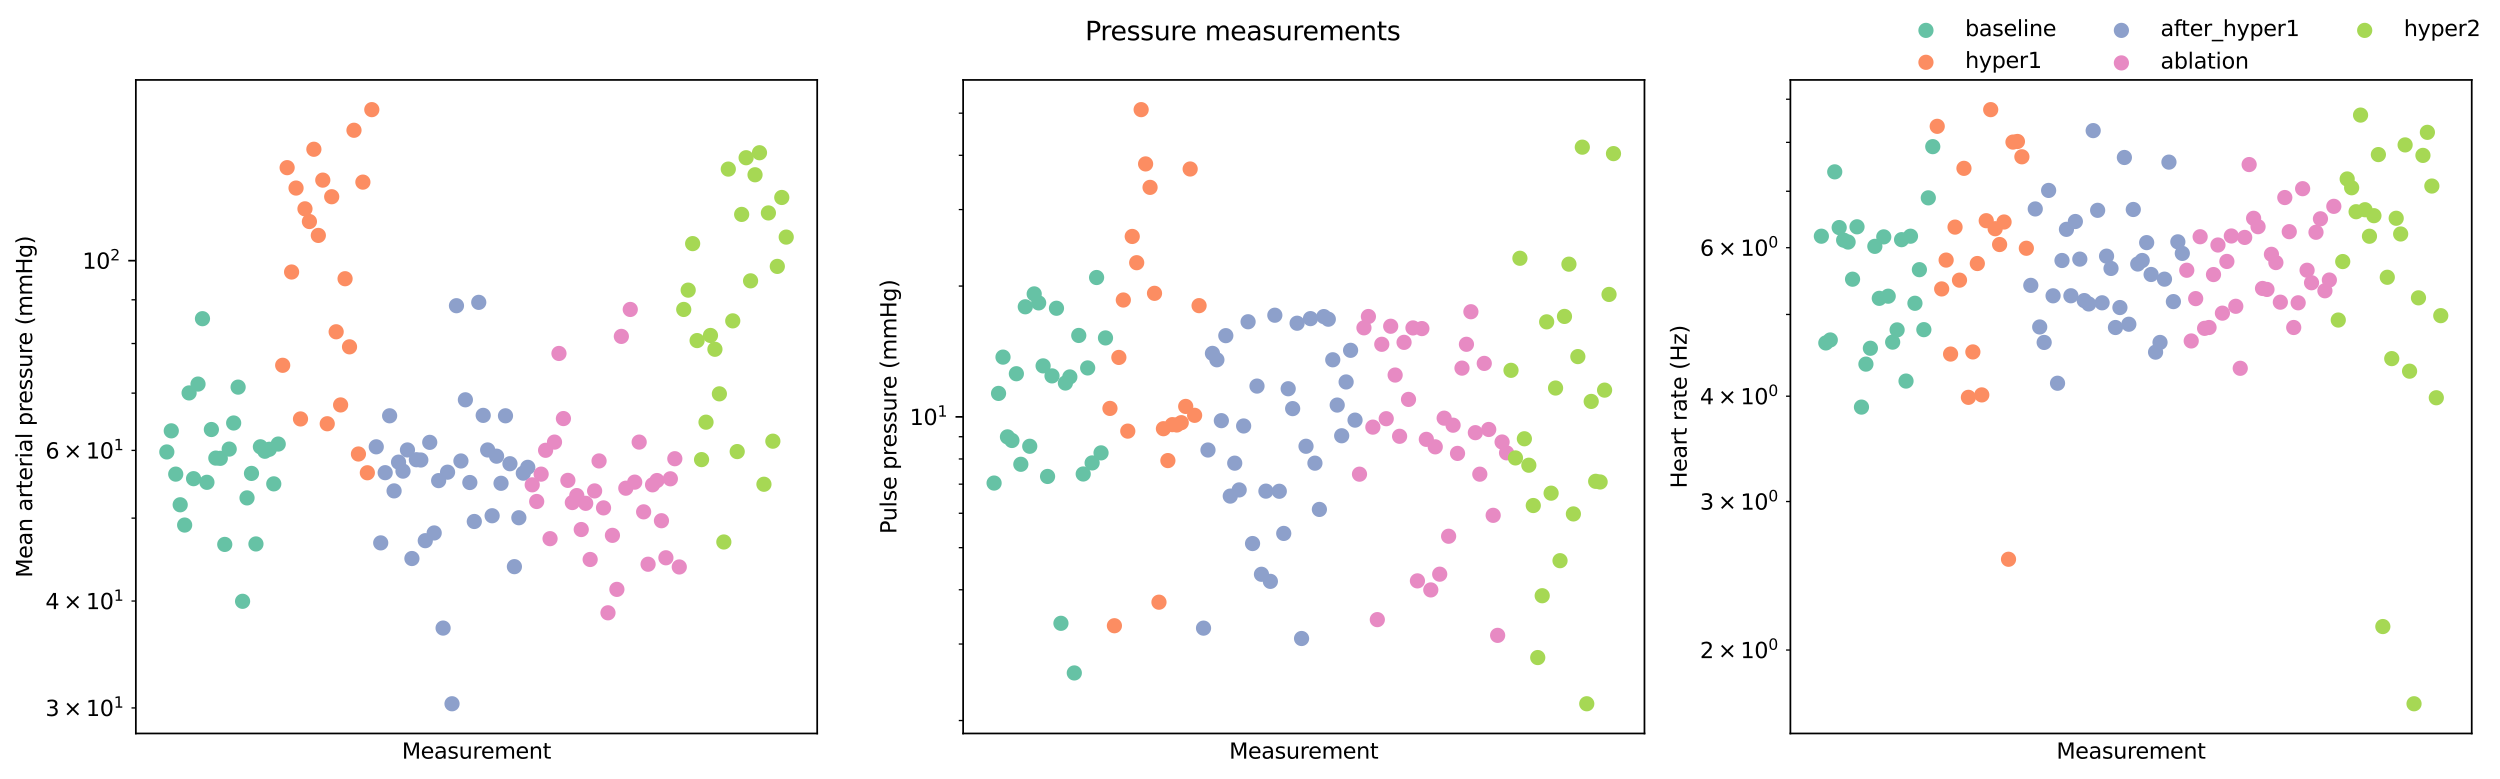 <?xml version="1.0" encoding="utf-8" standalone="no"?>
<!DOCTYPE svg PUBLIC "-//W3C//DTD SVG 1.1//EN"
  "http://www.w3.org/Graphics/SVG/1.1/DTD/svg11.dtd">
<svg xmlns:xlink="http://www.w3.org/1999/xlink" width="1149.746pt" height="358.198pt" viewBox="0 0 1149.746 358.198" xmlns="http://www.w3.org/2000/svg" version="1.1">
 <defs>
  <style type="text/css">*{stroke-linejoin: round; stroke-linecap: butt}</style>
 </defs>
 <g id="figure_1">
  <g id="patch_1">
   <path d="M 0 358.198 
L 1149.746 358.198 
L 1149.746 0 
L 0 0 
z
" style="fill: #ffffff"/>
  </g>
  <g id="axes_1">
   <g id="patch_2">
    <path d="M 62.478 337.32 
L 375.826 337.32 
L 375.826 36.76 
L 62.478 36.76 
z
" style="fill: #ffffff"/>
   </g>
   <g id="PathCollection_1">
    <defs>
     <path id="md18cefd9b7" d="M 0 3 
C 0.796 3 1.559 2.684 2.121 2.121 
C 2.684 1.559 3 0.796 3 0 
C 3 -0.796 2.684 -1.559 2.121 -2.121 
C 1.559 -2.684 0.796 -3 0 -3 
C -0.796 -3 -1.559 -2.684 -2.121 -2.121 
C -2.684 -1.559 -3 -0.796 -3 0 
C -3 0.796 -2.684 1.559 -2.121 2.121 
C -1.559 2.684 -0.796 3 0 3 
z
" style="stroke: #66c2a5"/>
    </defs>
    <g clip-path="url(#p90363fc5dd)">
     <use xlink:href="#md18cefd9b7" x="119.758" y="205.478" style="fill: #66c2a5; stroke: #66c2a5"/>
     <use xlink:href="#md18cefd9b7" x="113.61" y="228.981" style="fill: #66c2a5; stroke: #66c2a5"/>
     <use xlink:href="#md18cefd9b7" x="127.955" y="204.218" style="fill: #66c2a5; stroke: #66c2a5"/>
     <use xlink:href="#md18cefd9b7" x="125.906" y="222.525" style="fill: #66c2a5; stroke: #66c2a5"/>
     <use xlink:href="#md18cefd9b7" x="103.363" y="250.375" style="fill: #66c2a5; stroke: #66c2a5"/>
     <use xlink:href="#md18cefd9b7" x="99.264" y="210.677" style="fill: #66c2a5; stroke: #66c2a5"/>
     <use xlink:href="#md18cefd9b7" x="93.116" y="146.563" style="fill: #66c2a5; stroke: #66c2a5"/>
     <use xlink:href="#md18cefd9b7" x="86.968" y="180.705" style="fill: #66c2a5; stroke: #66c2a5"/>
     <use xlink:href="#md18cefd9b7" x="82.869" y="232.144" style="fill: #66c2a5; stroke: #66c2a5"/>
     <use xlink:href="#md18cefd9b7" x="78.771" y="198.14" style="fill: #66c2a5; stroke: #66c2a5"/>
     <use xlink:href="#md18cefd9b7" x="111.56" y="276.54" style="fill: #66c2a5; stroke: #66c2a5"/>
     <use xlink:href="#md18cefd9b7" x="84.919" y="241.468" style="fill: #66c2a5; stroke: #66c2a5"/>
     <use xlink:href="#md18cefd9b7" x="89.017" y="220.14" style="fill: #66c2a5; stroke: #66c2a5"/>
     <use xlink:href="#md18cefd9b7" x="95.166" y="221.812" style="fill: #66c2a5; stroke: #66c2a5"/>
     <use xlink:href="#md18cefd9b7" x="101.314" y="210.787" style="fill: #66c2a5; stroke: #66c2a5"/>
     <use xlink:href="#md18cefd9b7" x="107.462" y="194.536" style="fill: #66c2a5; stroke: #66c2a5"/>
     <use xlink:href="#md18cefd9b7" x="117.709" y="250.162" style="fill: #66c2a5; stroke: #66c2a5"/>
     <use xlink:href="#md18cefd9b7" x="123.857" y="206.617" style="fill: #66c2a5; stroke: #66c2a5"/>
     <use xlink:href="#md18cefd9b7" x="105.412" y="206.534" style="fill: #66c2a5; stroke: #66c2a5"/>
     <use xlink:href="#md18cefd9b7" x="97.215" y="197.536" style="fill: #66c2a5; stroke: #66c2a5"/>
     <use xlink:href="#md18cefd9b7" x="80.82" y="218.048" style="fill: #66c2a5; stroke: #66c2a5"/>
     <use xlink:href="#md18cefd9b7" x="76.721" y="207.854" style="fill: #66c2a5; stroke: #66c2a5"/>
     <use xlink:href="#md18cefd9b7" x="91.067" y="176.629" style="fill: #66c2a5; stroke: #66c2a5"/>
     <use xlink:href="#md18cefd9b7" x="109.511" y="178.036" style="fill: #66c2a5; stroke: #66c2a5"/>
     <use xlink:href="#md18cefd9b7" x="121.807" y="207.529" style="fill: #66c2a5; stroke: #66c2a5"/>
     <use xlink:href="#md18cefd9b7" x="115.659" y="217.72" style="fill: #66c2a5; stroke: #66c2a5"/>
    </g>
   </g>
   <g id="PathCollection_2">
    <defs>
     <path id="mf285b8785c" d="M 0 3 
C 0.796 3 1.559 2.684 2.121 2.121 
C 2.684 1.559 3 0.796 3 0 
C 3 -0.796 2.684 -1.559 2.121 -2.121 
C 1.559 -2.684 0.796 -3 0 -3 
C -0.796 -3 -1.559 -2.684 -2.121 -2.121 
C -2.684 -1.559 -3 -0.796 -3 0 
C -3 0.796 -2.684 1.559 -2.121 2.121 
C -1.559 2.684 -0.796 3 0 3 
z
" style="stroke: #fc8d62"/>
    </defs>
    <g clip-path="url(#p90363fc5dd)">
     <use xlink:href="#mf285b8785c" x="134.104" y="125.094" style="fill: #fc8d62; stroke: #fc8d62"/>
     <use xlink:href="#mf285b8785c" x="166.893" y="83.757" style="fill: #fc8d62; stroke: #fc8d62"/>
     <use xlink:href="#mf285b8785c" x="154.597" y="152.584" style="fill: #fc8d62; stroke: #fc8d62"/>
     <use xlink:href="#mf285b8785c" x="164.844" y="208.795" style="fill: #fc8d62; stroke: #fc8d62"/>
     <use xlink:href="#mf285b8785c" x="158.696" y="128.184" style="fill: #fc8d62; stroke: #fc8d62"/>
     <use xlink:href="#mf285b8785c" x="132.054" y="77.103" style="fill: #fc8d62; stroke: #fc8d62"/>
     <use xlink:href="#mf285b8785c" x="130.005" y="168" style="fill: #fc8d62; stroke: #fc8d62"/>
     <use xlink:href="#mf285b8785c" x="136.153" y="86.484" style="fill: #fc8d62; stroke: #fc8d62"/>
     <use xlink:href="#mf285b8785c" x="168.943" y="217.422" style="fill: #fc8d62; stroke: #fc8d62"/>
     <use xlink:href="#mf285b8785c" x="138.202" y="192.673" style="fill: #fc8d62; stroke: #fc8d62"/>
     <use xlink:href="#mf285b8785c" x="142.301" y="101.878" style="fill: #fc8d62; stroke: #fc8d62"/>
     <use xlink:href="#mf285b8785c" x="150.498" y="194.88" style="fill: #fc8d62; stroke: #fc8d62"/>
     <use xlink:href="#mf285b8785c" x="162.795" y="59.907" style="fill: #fc8d62; stroke: #fc8d62"/>
     <use xlink:href="#mf285b8785c" x="152.548" y="90.475" style="fill: #fc8d62; stroke: #fc8d62"/>
     <use xlink:href="#mf285b8785c" x="156.647" y="186.226" style="fill: #fc8d62; stroke: #fc8d62"/>
     <use xlink:href="#mf285b8785c" x="144.35" y="68.646" style="fill: #fc8d62; stroke: #fc8d62"/>
     <use xlink:href="#mf285b8785c" x="140.252" y="96.042" style="fill: #fc8d62; stroke: #fc8d62"/>
     <use xlink:href="#mf285b8785c" x="148.449" y="82.836" style="fill: #fc8d62; stroke: #fc8d62"/>
     <use xlink:href="#mf285b8785c" x="170.992" y="50.422" style="fill: #fc8d62; stroke: #fc8d62"/>
     <use xlink:href="#mf285b8785c" x="160.745" y="159.508" style="fill: #fc8d62; stroke: #fc8d62"/>
     <use xlink:href="#mf285b8785c" x="146.4" y="108.268" style="fill: #fc8d62; stroke: #fc8d62"/>
    </g>
   </g>
   <g id="PathCollection_3">
    <defs>
     <path id="mf67ccb8b66" d="M 0 3 
C 0.796 3 1.559 2.684 2.121 2.121 
C 2.684 1.559 3 0.796 3 0 
C 3 -0.796 2.684 -1.559 2.121 -2.121 
C 1.559 -2.684 0.796 -3 0 -3 
C -0.796 -3 -1.559 -2.684 -2.121 -2.121 
C -2.684 -1.559 -3 -0.796 -3 0 
C -3 0.796 -2.684 1.559 -2.121 2.121 
C -1.559 2.684 -0.796 3 0 3 
z
" style="stroke: #8da0cb"/>
    </defs>
    <g clip-path="url(#p90363fc5dd)">
     <use xlink:href="#mf67ccb8b66" x="238.621" y="238.106" style="fill: #8da0cb; stroke: #8da0cb"/>
     <use xlink:href="#mf67ccb8b66" x="216.078" y="221.903" style="fill: #8da0cb; stroke: #8da0cb"/>
     <use xlink:href="#mf67ccb8b66" x="201.733" y="221.033" style="fill: #8da0cb; stroke: #8da0cb"/>
     <use xlink:href="#mf67ccb8b66" x="199.683" y="245.104" style="fill: #8da0cb; stroke: #8da0cb"/>
     <use xlink:href="#mf67ccb8b66" x="203.782" y="288.85" style="fill: #8da0cb; stroke: #8da0cb"/>
     <use xlink:href="#mf67ccb8b66" x="209.93" y="140.595" style="fill: #8da0cb; stroke: #8da0cb"/>
     <use xlink:href="#mf67ccb8b66" x="211.979" y="212" style="fill: #8da0cb; stroke: #8da0cb"/>
     <use xlink:href="#mf67ccb8b66" x="220.177" y="139.051" style="fill: #8da0cb; stroke: #8da0cb"/>
     <use xlink:href="#mf67ccb8b66" x="240.671" y="217.609" style="fill: #8da0cb; stroke: #8da0cb"/>
     <use xlink:href="#mf67ccb8b66" x="224.276" y="206.935" style="fill: #8da0cb; stroke: #8da0cb"/>
     <use xlink:href="#mf67ccb8b66" x="226.325" y="237.187" style="fill: #8da0cb; stroke: #8da0cb"/>
     <use xlink:href="#mf67ccb8b66" x="228.374" y="209.799" style="fill: #8da0cb; stroke: #8da0cb"/>
     <use xlink:href="#mf67ccb8b66" x="236.572" y="260.602" style="fill: #8da0cb; stroke: #8da0cb"/>
     <use xlink:href="#mf67ccb8b66" x="197.634" y="203.436" style="fill: #8da0cb; stroke: #8da0cb"/>
     <use xlink:href="#mf67ccb8b66" x="207.881" y="323.658" style="fill: #8da0cb; stroke: #8da0cb"/>
     <use xlink:href="#mf67ccb8b66" x="175.091" y="249.673" style="fill: #8da0cb; stroke: #8da0cb"/>
     <use xlink:href="#mf67ccb8b66" x="181.239" y="225.759" style="fill: #8da0cb; stroke: #8da0cb"/>
     <use xlink:href="#mf67ccb8b66" x="185.338" y="216.669" style="fill: #8da0cb; stroke: #8da0cb"/>
     <use xlink:href="#mf67ccb8b66" x="191.486" y="211.424" style="fill: #8da0cb; stroke: #8da0cb"/>
     <use xlink:href="#mf67ccb8b66" x="173.041" y="205.491" style="fill: #8da0cb; stroke: #8da0cb"/>
     <use xlink:href="#mf67ccb8b66" x="189.436" y="256.861" style="fill: #8da0cb; stroke: #8da0cb"/>
     <use xlink:href="#mf67ccb8b66" x="183.288" y="212.533" style="fill: #8da0cb; stroke: #8da0cb"/>
     <use xlink:href="#mf67ccb8b66" x="195.585" y="248.658" style="fill: #8da0cb; stroke: #8da0cb"/>
     <use xlink:href="#mf67ccb8b66" x="232.473" y="191.223" style="fill: #8da0cb; stroke: #8da0cb"/>
     <use xlink:href="#mf67ccb8b66" x="187.387" y="206.935" style="fill: #8da0cb; stroke: #8da0cb"/>
     <use xlink:href="#mf67ccb8b66" x="193.535" y="211.561" style="fill: #8da0cb; stroke: #8da0cb"/>
     <use xlink:href="#mf67ccb8b66" x="179.19" y="191.223" style="fill: #8da0cb; stroke: #8da0cb"/>
     <use xlink:href="#mf67ccb8b66" x="177.14" y="217.382" style="fill: #8da0cb; stroke: #8da0cb"/>
     <use xlink:href="#mf67ccb8b66" x="234.523" y="213.263" style="fill: #8da0cb; stroke: #8da0cb"/>
     <use xlink:href="#mf67ccb8b66" x="222.226" y="191.03" style="fill: #8da0cb; stroke: #8da0cb"/>
     <use xlink:href="#mf67ccb8b66" x="214.029" y="183.867" style="fill: #8da0cb; stroke: #8da0cb"/>
     <use xlink:href="#mf67ccb8b66" x="205.831" y="217.158" style="fill: #8da0cb; stroke: #8da0cb"/>
     <use xlink:href="#mf67ccb8b66" x="218.128" y="239.832" style="fill: #8da0cb; stroke: #8da0cb"/>
     <use xlink:href="#mf67ccb8b66" x="242.72" y="214.918" style="fill: #8da0cb; stroke: #8da0cb"/>
     <use xlink:href="#mf67ccb8b66" x="230.424" y="222.264" style="fill: #8da0cb; stroke: #8da0cb"/>
    </g>
   </g>
   <g id="PathCollection_4">
    <defs>
     <path id="m24325f1925" d="M 0 3 
C 0.796 3 1.559 2.684 2.121 2.121 
C 2.684 1.559 3 0.796 3 0 
C 3 -0.796 2.684 -1.559 2.121 -2.121 
C 1.559 -2.684 0.796 -3 0 -3 
C -0.796 -3 -1.559 -2.684 -2.121 -2.121 
C -2.684 -1.559 -3 -0.796 -3 0 
C -3 0.796 -2.684 1.559 -2.121 2.121 
C -1.559 2.684 -0.796 3 0 3 
z
" style="stroke: #e78ac3"/>
    </defs>
    <g clip-path="url(#p90363fc5dd)">
     <use xlink:href="#m24325f1925" x="267.312" y="243.533" style="fill: #e78ac3; stroke: #e78ac3"/>
     <use xlink:href="#m24325f1925" x="273.46" y="225.771" style="fill: #e78ac3; stroke: #e78ac3"/>
     <use xlink:href="#m24325f1925" x="275.51" y="211.985" style="fill: #e78ac3; stroke: #e78ac3"/>
     <use xlink:href="#m24325f1925" x="277.559" y="233.572" style="fill: #e78ac3; stroke: #e78ac3"/>
     <use xlink:href="#m24325f1925" x="279.609" y="281.829" style="fill: #e78ac3; stroke: #e78ac3"/>
     <use xlink:href="#m24325f1925" x="281.658" y="246.209" style="fill: #e78ac3; stroke: #e78ac3"/>
     <use xlink:href="#m24325f1925" x="283.707" y="271.053" style="fill: #e78ac3; stroke: #e78ac3"/>
     <use xlink:href="#m24325f1925" x="285.757" y="154.707" style="fill: #e78ac3; stroke: #e78ac3"/>
     <use xlink:href="#m24325f1925" x="287.806" y="224.523" style="fill: #e78ac3; stroke: #e78ac3"/>
     <use xlink:href="#m24325f1925" x="289.855" y="142.315" style="fill: #e78ac3; stroke: #e78ac3"/>
     <use xlink:href="#m24325f1925" x="291.905" y="221.732" style="fill: #e78ac3; stroke: #e78ac3"/>
     <use xlink:href="#m24325f1925" x="300.102" y="222.971" style="fill: #e78ac3; stroke: #e78ac3"/>
     <use xlink:href="#m24325f1925" x="296.004" y="235.397" style="fill: #e78ac3; stroke: #e78ac3"/>
     <use xlink:href="#m24325f1925" x="298.053" y="259.489" style="fill: #e78ac3; stroke: #e78ac3"/>
     <use xlink:href="#m24325f1925" x="312.398" y="260.744" style="fill: #e78ac3; stroke: #e78ac3"/>
     <use xlink:href="#m24325f1925" x="304.201" y="239.48" style="fill: #e78ac3; stroke: #e78ac3"/>
     <use xlink:href="#m24325f1925" x="269.362" y="231.474" style="fill: #e78ac3; stroke: #e78ac3"/>
     <use xlink:href="#m24325f1925" x="310.349" y="210.961" style="fill: #e78ac3; stroke: #e78ac3"/>
     <use xlink:href="#m24325f1925" x="308.3" y="220.2" style="fill: #e78ac3; stroke: #e78ac3"/>
     <use xlink:href="#m24325f1925" x="306.25" y="256.522" style="fill: #e78ac3; stroke: #e78ac3"/>
     <use xlink:href="#m24325f1925" x="302.152" y="220.999" style="fill: #e78ac3; stroke: #e78ac3"/>
     <use xlink:href="#m24325f1925" x="271.411" y="257.304" style="fill: #e78ac3; stroke: #e78ac3"/>
     <use xlink:href="#m24325f1925" x="293.954" y="203.319" style="fill: #e78ac3; stroke: #e78ac3"/>
     <use xlink:href="#m24325f1925" x="244.769" y="222.971" style="fill: #e78ac3; stroke: #e78ac3"/>
     <use xlink:href="#m24325f1925" x="265.263" y="227.914" style="fill: #e78ac3; stroke: #e78ac3"/>
     <use xlink:href="#m24325f1925" x="255.016" y="203.319" style="fill: #e78ac3; stroke: #e78ac3"/>
     <use xlink:href="#m24325f1925" x="261.164" y="220.923" style="fill: #e78ac3; stroke: #e78ac3"/>
     <use xlink:href="#m24325f1925" x="263.214" y="231.117" style="fill: #e78ac3; stroke: #e78ac3"/>
     <use xlink:href="#m24325f1925" x="259.115" y="192.496" style="fill: #e78ac3; stroke: #e78ac3"/>
     <use xlink:href="#m24325f1925" x="257.066" y="162.552" style="fill: #e78ac3; stroke: #e78ac3"/>
     <use xlink:href="#m24325f1925" x="248.868" y="218.056" style="fill: #e78ac3; stroke: #e78ac3"/>
     <use xlink:href="#m24325f1925" x="252.967" y="247.729" style="fill: #e78ac3; stroke: #e78ac3"/>
     <use xlink:href="#m24325f1925" x="250.917" y="207.09" style="fill: #e78ac3; stroke: #e78ac3"/>
     <use xlink:href="#m24325f1925" x="246.819" y="230.634" style="fill: #e78ac3; stroke: #e78ac3"/>
    </g>
   </g>
   <g id="PathCollection_5">
    <defs>
     <path id="m84505fc5ad" d="M 0 3 
C 0.796 3 1.559 2.684 2.121 2.121 
C 2.684 1.559 3 0.796 3 0 
C 3 -0.796 2.684 -1.559 2.121 -2.121 
C 1.559 -2.684 0.796 -3 0 -3 
C -0.796 -3 -1.559 -2.684 -2.121 -2.121 
C -2.684 -1.559 -3 -0.796 -3 0 
C -3 0.796 -2.684 1.559 -2.121 2.121 
C -1.559 2.684 -0.796 3 0 3 
z
" style="stroke: #a6d854"/>
    </defs>
    <g clip-path="url(#p90363fc5dd)">
     <use xlink:href="#m84505fc5ad" x="316.497" y="133.431" style="fill: #a6d854; stroke: #a6d854"/>
     <use xlink:href="#m84505fc5ad" x="318.547" y="112.039" style="fill: #a6d854; stroke: #a6d854"/>
     <use xlink:href="#m84505fc5ad" x="324.695" y="194.158" style="fill: #a6d854; stroke: #a6d854"/>
     <use xlink:href="#m84505fc5ad" x="328.793" y="160.628" style="fill: #a6d854; stroke: #a6d854"/>
     <use xlink:href="#m84505fc5ad" x="332.892" y="249.259" style="fill: #a6d854; stroke: #a6d854"/>
     <use xlink:href="#m84505fc5ad" x="336.991" y="147.564" style="fill: #a6d854; stroke: #a6d854"/>
     <use xlink:href="#m84505fc5ad" x="343.139" y="72.539" style="fill: #a6d854; stroke: #a6d854"/>
     <use xlink:href="#m84505fc5ad" x="351.336" y="222.707" style="fill: #a6d854; stroke: #a6d854"/>
     <use xlink:href="#m84505fc5ad" x="355.435" y="202.899" style="fill: #a6d854; stroke: #a6d854"/>
     <use xlink:href="#m84505fc5ad" x="314.448" y="142.316" style="fill: #a6d854; stroke: #a6d854"/>
     <use xlink:href="#m84505fc5ad" x="353.386" y="97.931" style="fill: #a6d854; stroke: #a6d854"/>
     <use xlink:href="#m84505fc5ad" x="345.188" y="129.157" style="fill: #a6d854; stroke: #a6d854"/>
     <use xlink:href="#m84505fc5ad" x="339.04" y="207.68" style="fill: #a6d854; stroke: #a6d854"/>
     <use xlink:href="#m84505fc5ad" x="334.942" y="77.765" style="fill: #a6d854; stroke: #a6d854"/>
     <use xlink:href="#m84505fc5ad" x="326.744" y="154.276" style="fill: #a6d854; stroke: #a6d854"/>
     <use xlink:href="#m84505fc5ad" x="322.645" y="211.376" style="fill: #a6d854; stroke: #a6d854"/>
     <use xlink:href="#m84505fc5ad" x="330.843" y="181.125" style="fill: #a6d854; stroke: #a6d854"/>
     <use xlink:href="#m84505fc5ad" x="347.238" y="80.376" style="fill: #a6d854; stroke: #a6d854"/>
     <use xlink:href="#m84505fc5ad" x="357.485" y="122.514" style="fill: #a6d854; stroke: #a6d854"/>
     <use xlink:href="#m84505fc5ad" x="349.287" y="70.243" style="fill: #a6d854; stroke: #a6d854"/>
     <use xlink:href="#m84505fc5ad" x="341.09" y="98.604" style="fill: #a6d854; stroke: #a6d854"/>
     <use xlink:href="#m84505fc5ad" x="359.534" y="90.817" style="fill: #a6d854; stroke: #a6d854"/>
     <use xlink:href="#m84505fc5ad" x="320.596" y="156.63" style="fill: #a6d854; stroke: #a6d854"/>
     <use xlink:href="#m84505fc5ad" x="361.583" y="109.039" style="fill: #a6d854; stroke: #a6d854"/>
    </g>
   </g>
   <g id="matplotlib.axis_1">
    <g id="text_1">
     <!-- Measurement -->
     <g transform="translate(184.829 348.918) scale(0.1 -0.1)">
      <defs>
       <path id="DejaVuSans-4d" d="M 628 4666 
L 1569 4666 
L 2759 1491 
L 3956 4666 
L 4897 4666 
L 4897 0 
L 4281 0 
L 4281 4097 
L 3078 897 
L 2444 897 
L 1241 4097 
L 1241 0 
L 628 0 
L 628 4666 
z
" transform="scale(0.016)"/>
       <path id="DejaVuSans-65" d="M 3597 1894 
L 3597 1613 
L 953 1613 
Q 991 1019 1311 708 
Q 1631 397 2203 397 
Q 2534 397 2845 478 
Q 3156 559 3463 722 
L 3463 178 
Q 3153 47 2828 -22 
Q 2503 -91 2169 -91 
Q 1331 -91 842 396 
Q 353 884 353 1716 
Q 353 2575 817 3079 
Q 1281 3584 2069 3584 
Q 2775 3584 3186 3129 
Q 3597 2675 3597 1894 
z
M 3022 2063 
Q 3016 2534 2758 2815 
Q 2500 3097 2075 3097 
Q 1594 3097 1305 2825 
Q 1016 2553 972 2059 
L 3022 2063 
z
" transform="scale(0.016)"/>
       <path id="DejaVuSans-61" d="M 2194 1759 
Q 1497 1759 1228 1600 
Q 959 1441 959 1056 
Q 959 750 1161 570 
Q 1363 391 1709 391 
Q 2188 391 2477 730 
Q 2766 1069 2766 1631 
L 2766 1759 
L 2194 1759 
z
M 3341 1997 
L 3341 0 
L 2766 0 
L 2766 531 
Q 2569 213 2275 61 
Q 1981 -91 1556 -91 
Q 1019 -91 701 211 
Q 384 513 384 1019 
Q 384 1609 779 1909 
Q 1175 2209 1959 2209 
L 2766 2209 
L 2766 2266 
Q 2766 2663 2505 2880 
Q 2244 3097 1772 3097 
Q 1472 3097 1187 3025 
Q 903 2953 641 2809 
L 641 3341 
Q 956 3463 1253 3523 
Q 1550 3584 1831 3584 
Q 2591 3584 2966 3190 
Q 3341 2797 3341 1997 
z
" transform="scale(0.016)"/>
       <path id="DejaVuSans-73" d="M 2834 3397 
L 2834 2853 
Q 2591 2978 2328 3040 
Q 2066 3103 1784 3103 
Q 1356 3103 1142 2972 
Q 928 2841 928 2578 
Q 928 2378 1081 2264 
Q 1234 2150 1697 2047 
L 1894 2003 
Q 2506 1872 2764 1633 
Q 3022 1394 3022 966 
Q 3022 478 2636 193 
Q 2250 -91 1575 -91 
Q 1294 -91 989 -36 
Q 684 19 347 128 
L 347 722 
Q 666 556 975 473 
Q 1284 391 1588 391 
Q 1994 391 2212 530 
Q 2431 669 2431 922 
Q 2431 1156 2273 1281 
Q 2116 1406 1581 1522 
L 1381 1569 
Q 847 1681 609 1914 
Q 372 2147 372 2553 
Q 372 3047 722 3315 
Q 1072 3584 1716 3584 
Q 2034 3584 2315 3537 
Q 2597 3491 2834 3397 
z
" transform="scale(0.016)"/>
       <path id="DejaVuSans-75" d="M 544 1381 
L 544 3500 
L 1119 3500 
L 1119 1403 
Q 1119 906 1312 657 
Q 1506 409 1894 409 
Q 2359 409 2629 706 
Q 2900 1003 2900 1516 
L 2900 3500 
L 3475 3500 
L 3475 0 
L 2900 0 
L 2900 538 
Q 2691 219 2414 64 
Q 2138 -91 1772 -91 
Q 1169 -91 856 284 
Q 544 659 544 1381 
z
M 1991 3584 
L 1991 3584 
z
" transform="scale(0.016)"/>
       <path id="DejaVuSans-72" d="M 2631 2963 
Q 2534 3019 2420 3045 
Q 2306 3072 2169 3072 
Q 1681 3072 1420 2755 
Q 1159 2438 1159 1844 
L 1159 0 
L 581 0 
L 581 3500 
L 1159 3500 
L 1159 2956 
Q 1341 3275 1631 3429 
Q 1922 3584 2338 3584 
Q 2397 3584 2469 3576 
Q 2541 3569 2628 3553 
L 2631 2963 
z
" transform="scale(0.016)"/>
       <path id="DejaVuSans-6d" d="M 3328 2828 
Q 3544 3216 3844 3400 
Q 4144 3584 4550 3584 
Q 5097 3584 5394 3201 
Q 5691 2819 5691 2113 
L 5691 0 
L 5113 0 
L 5113 2094 
Q 5113 2597 4934 2840 
Q 4756 3084 4391 3084 
Q 3944 3084 3684 2787 
Q 3425 2491 3425 1978 
L 3425 0 
L 2847 0 
L 2847 2094 
Q 2847 2600 2669 2842 
Q 2491 3084 2119 3084 
Q 1678 3084 1418 2786 
Q 1159 2488 1159 1978 
L 1159 0 
L 581 0 
L 581 3500 
L 1159 3500 
L 1159 2956 
Q 1356 3278 1631 3431 
Q 1906 3584 2284 3584 
Q 2666 3584 2933 3390 
Q 3200 3197 3328 2828 
z
" transform="scale(0.016)"/>
       <path id="DejaVuSans-6e" d="M 3513 2113 
L 3513 0 
L 2938 0 
L 2938 2094 
Q 2938 2591 2744 2837 
Q 2550 3084 2163 3084 
Q 1697 3084 1428 2787 
Q 1159 2491 1159 1978 
L 1159 0 
L 581 0 
L 581 3500 
L 1159 3500 
L 1159 2956 
Q 1366 3272 1645 3428 
Q 1925 3584 2291 3584 
Q 2894 3584 3203 3211 
Q 3513 2838 3513 2113 
z
" transform="scale(0.016)"/>
       <path id="DejaVuSans-74" d="M 1172 4494 
L 1172 3500 
L 2356 3500 
L 2356 3053 
L 1172 3053 
L 1172 1153 
Q 1172 725 1289 603 
Q 1406 481 1766 481 
L 2356 481 
L 2356 0 
L 1766 0 
Q 1100 0 847 248 
Q 594 497 594 1153 
L 594 3053 
L 172 3053 
L 172 3500 
L 594 3500 
L 594 4494 
L 1172 4494 
z
" transform="scale(0.016)"/>
      </defs>
      <use xlink:href="#DejaVuSans-4d"/>
      <use xlink:href="#DejaVuSans-65" x="86.279"/>
      <use xlink:href="#DejaVuSans-61" x="147.803"/>
      <use xlink:href="#DejaVuSans-73" x="209.082"/>
      <use xlink:href="#DejaVuSans-75" x="261.182"/>
      <use xlink:href="#DejaVuSans-72" x="324.561"/>
      <use xlink:href="#DejaVuSans-65" x="363.424"/>
      <use xlink:href="#DejaVuSans-6d" x="424.947"/>
      <use xlink:href="#DejaVuSans-65" x="522.359"/>
      <use xlink:href="#DejaVuSans-6e" x="583.883"/>
      <use xlink:href="#DejaVuSans-74" x="647.262"/>
     </g>
    </g>
   </g>
   <g id="matplotlib.axis_2">
    <g id="ytick_1">
     <g id="line2d_1">
      <defs>
       <path id="mbcd818c1e1" d="M 0 0 
L -3.5 0 
" style="stroke: #000000; stroke-width: 0.8"/>
      </defs>
      <g>
       <use xlink:href="#mbcd818c1e1" x="62.478" y="119.868" style="stroke: #000000; stroke-width: 0.8"/>
      </g>
     </g>
     <g id="text_2">
      <!-- $\mathdefault{10^{2}}$ -->
      <g transform="translate(37.878 123.667) scale(0.1 -0.1)">
       <defs>
        <path id="DejaVuSans-31" d="M 794 531 
L 1825 531 
L 1825 4091 
L 703 3866 
L 703 4441 
L 1819 4666 
L 2450 4666 
L 2450 531 
L 3481 531 
L 3481 0 
L 794 0 
L 794 531 
z
" transform="scale(0.016)"/>
        <path id="DejaVuSans-30" d="M 2034 4250 
Q 1547 4250 1301 3770 
Q 1056 3291 1056 2328 
Q 1056 1369 1301 889 
Q 1547 409 2034 409 
Q 2525 409 2770 889 
Q 3016 1369 3016 2328 
Q 3016 3291 2770 3770 
Q 2525 4250 2034 4250 
z
M 2034 4750 
Q 2819 4750 3233 4129 
Q 3647 3509 3647 2328 
Q 3647 1150 3233 529 
Q 2819 -91 2034 -91 
Q 1250 -91 836 529 
Q 422 1150 422 2328 
Q 422 3509 836 4129 
Q 1250 4750 2034 4750 
z
" transform="scale(0.016)"/>
        <path id="DejaVuSans-32" d="M 1228 531 
L 3431 531 
L 3431 0 
L 469 0 
L 469 531 
Q 828 903 1448 1529 
Q 2069 2156 2228 2338 
Q 2531 2678 2651 2914 
Q 2772 3150 2772 3378 
Q 2772 3750 2511 3984 
Q 2250 4219 1831 4219 
Q 1534 4219 1204 4116 
Q 875 4013 500 3803 
L 500 4441 
Q 881 4594 1212 4672 
Q 1544 4750 1819 4750 
Q 2544 4750 2975 4387 
Q 3406 4025 3406 3419 
Q 3406 3131 3298 2873 
Q 3191 2616 2906 2266 
Q 2828 2175 2409 1742 
Q 1991 1309 1228 531 
z
" transform="scale(0.016)"/>
       </defs>
       <use xlink:href="#DejaVuSans-31" transform="translate(0 0.766)"/>
       <use xlink:href="#DejaVuSans-30" transform="translate(63.623 0.766)"/>
       <use xlink:href="#DejaVuSans-32" transform="translate(128.203 39.047) scale(0.7)"/>
      </g>
     </g>
    </g>
    <g id="ytick_2">
     <g id="line2d_2">
      <defs>
       <path id="mf5590a026d" d="M 0 0 
L -2 0 
" style="stroke: #000000; stroke-width: 0.6"/>
      </defs>
      <g>
       <use xlink:href="#mf5590a026d" x="62.478" y="325.57" style="stroke: #000000; stroke-width: 0.6"/>
      </g>
     </g>
     <g id="text_3">
      <!-- $\mathdefault{3\times10^{1}}$ -->
      <g transform="translate(20.878 329.369) scale(0.1 -0.1)">
       <defs>
        <path id="DejaVuSans-33" d="M 2597 2516 
Q 3050 2419 3304 2112 
Q 3559 1806 3559 1356 
Q 3559 666 3084 287 
Q 2609 -91 1734 -91 
Q 1441 -91 1130 -33 
Q 819 25 488 141 
L 488 750 
Q 750 597 1062 519 
Q 1375 441 1716 441 
Q 2309 441 2620 675 
Q 2931 909 2931 1356 
Q 2931 1769 2642 2001 
Q 2353 2234 1838 2234 
L 1294 2234 
L 1294 2753 
L 1863 2753 
Q 2328 2753 2575 2939 
Q 2822 3125 2822 3475 
Q 2822 3834 2567 4026 
Q 2313 4219 1838 4219 
Q 1578 4219 1281 4162 
Q 984 4106 628 3988 
L 628 4550 
Q 988 4650 1302 4700 
Q 1616 4750 1894 4750 
Q 2613 4750 3031 4423 
Q 3450 4097 3450 3541 
Q 3450 3153 3228 2886 
Q 3006 2619 2597 2516 
z
" transform="scale(0.016)"/>
        <path id="DejaVuSans-d7" d="M 4488 3438 
L 3059 2003 
L 4488 575 
L 4116 197 
L 2681 1631 
L 1247 197 
L 878 575 
L 2303 2003 
L 878 3438 
L 1247 3816 
L 2681 2381 
L 4116 3816 
L 4488 3438 
z
" transform="scale(0.016)"/>
       </defs>
       <use xlink:href="#DejaVuSans-33" transform="translate(0 0.684)"/>
       <use xlink:href="#DejaVuSans-d7" transform="translate(83.105 0.684)"/>
       <use xlink:href="#DejaVuSans-31" transform="translate(186.377 0.684)"/>
       <use xlink:href="#DejaVuSans-30" transform="translate(250 0.684)"/>
       <use xlink:href="#DejaVuSans-31" transform="translate(314.58 38.966) scale(0.7)"/>
      </g>
     </g>
    </g>
    <g id="ytick_3">
     <g id="line2d_3">
      <g>
       <use xlink:href="#mf5590a026d" x="62.478" y="276.419" style="stroke: #000000; stroke-width: 0.6"/>
      </g>
     </g>
     <g id="text_4">
      <!-- $\mathdefault{4\times10^{1}}$ -->
      <g transform="translate(20.878 280.218) scale(0.1 -0.1)">
       <defs>
        <path id="DejaVuSans-34" d="M 2419 4116 
L 825 1625 
L 2419 1625 
L 2419 4116 
z
M 2253 4666 
L 3047 4666 
L 3047 1625 
L 3713 1625 
L 3713 1100 
L 3047 1100 
L 3047 0 
L 2419 0 
L 2419 1100 
L 313 1100 
L 313 1709 
L 2253 4666 
z
" transform="scale(0.016)"/>
       </defs>
       <use xlink:href="#DejaVuSans-34" transform="translate(0 0.684)"/>
       <use xlink:href="#DejaVuSans-d7" transform="translate(83.105 0.684)"/>
       <use xlink:href="#DejaVuSans-31" transform="translate(186.377 0.684)"/>
       <use xlink:href="#DejaVuSans-30" transform="translate(250 0.684)"/>
       <use xlink:href="#DejaVuSans-31" transform="translate(314.58 38.966) scale(0.7)"/>
      </g>
     </g>
    </g>
    <g id="ytick_4">
     <g id="line2d_4">
      <g>
       <use xlink:href="#mf5590a026d" x="62.478" y="238.294" style="stroke: #000000; stroke-width: 0.6"/>
      </g>
     </g>
    </g>
    <g id="ytick_5">
     <g id="line2d_5">
      <g>
       <use xlink:href="#mf5590a026d" x="62.478" y="207.144" style="stroke: #000000; stroke-width: 0.6"/>
      </g>
     </g>
     <g id="text_5">
      <!-- $\mathdefault{6\times10^{1}}$ -->
      <g transform="translate(20.878 210.943) scale(0.1 -0.1)">
       <defs>
        <path id="DejaVuSans-36" d="M 2113 2584 
Q 1688 2584 1439 2293 
Q 1191 2003 1191 1497 
Q 1191 994 1439 701 
Q 1688 409 2113 409 
Q 2538 409 2786 701 
Q 3034 994 3034 1497 
Q 3034 2003 2786 2293 
Q 2538 2584 2113 2584 
z
M 3366 4563 
L 3366 3988 
Q 3128 4100 2886 4159 
Q 2644 4219 2406 4219 
Q 1781 4219 1451 3797 
Q 1122 3375 1075 2522 
Q 1259 2794 1537 2939 
Q 1816 3084 2150 3084 
Q 2853 3084 3261 2657 
Q 3669 2231 3669 1497 
Q 3669 778 3244 343 
Q 2819 -91 2113 -91 
Q 1303 -91 875 529 
Q 447 1150 447 2328 
Q 447 3434 972 4092 
Q 1497 4750 2381 4750 
Q 2619 4750 2861 4703 
Q 3103 4656 3366 4563 
z
" transform="scale(0.016)"/>
       </defs>
       <use xlink:href="#DejaVuSans-36" transform="translate(0 0.684)"/>
       <use xlink:href="#DejaVuSans-d7" transform="translate(83.105 0.684)"/>
       <use xlink:href="#DejaVuSans-31" transform="translate(186.377 0.684)"/>
       <use xlink:href="#DejaVuSans-30" transform="translate(250 0.684)"/>
       <use xlink:href="#DejaVuSans-31" transform="translate(314.58 38.966) scale(0.7)"/>
      </g>
     </g>
    </g>
    <g id="ytick_6">
     <g id="line2d_6">
      <g>
       <use xlink:href="#mf5590a026d" x="62.478" y="180.807" style="stroke: #000000; stroke-width: 0.6"/>
      </g>
     </g>
    </g>
    <g id="ytick_7">
     <g id="line2d_7">
      <g>
       <use xlink:href="#mf5590a026d" x="62.478" y="157.993" style="stroke: #000000; stroke-width: 0.6"/>
      </g>
     </g>
    </g>
    <g id="ytick_8">
     <g id="line2d_8">
      <g>
       <use xlink:href="#mf5590a026d" x="62.478" y="137.869" style="stroke: #000000; stroke-width: 0.6"/>
      </g>
     </g>
    </g>
    <g id="text_6">
     <!-- Mean arterial pressure (mmHg) -->
     <g transform="translate(14.798 265.652) rotate(-90) scale(0.1 -0.1)">
      <defs>
       <path id="DejaVuSans-20" transform="scale(0.016)"/>
       <path id="DejaVuSans-69" d="M 603 3500 
L 1178 3500 
L 1178 0 
L 603 0 
L 603 3500 
z
M 603 4863 
L 1178 4863 
L 1178 4134 
L 603 4134 
L 603 4863 
z
" transform="scale(0.016)"/>
       <path id="DejaVuSans-6c" d="M 603 4863 
L 1178 4863 
L 1178 0 
L 603 0 
L 603 4863 
z
" transform="scale(0.016)"/>
       <path id="DejaVuSans-70" d="M 1159 525 
L 1159 -1331 
L 581 -1331 
L 581 3500 
L 1159 3500 
L 1159 2969 
Q 1341 3281 1617 3432 
Q 1894 3584 2278 3584 
Q 2916 3584 3314 3078 
Q 3713 2572 3713 1747 
Q 3713 922 3314 415 
Q 2916 -91 2278 -91 
Q 1894 -91 1617 61 
Q 1341 213 1159 525 
z
M 3116 1747 
Q 3116 2381 2855 2742 
Q 2594 3103 2138 3103 
Q 1681 3103 1420 2742 
Q 1159 2381 1159 1747 
Q 1159 1113 1420 752 
Q 1681 391 2138 391 
Q 2594 391 2855 752 
Q 3116 1113 3116 1747 
z
" transform="scale(0.016)"/>
       <path id="DejaVuSans-28" d="M 1984 4856 
Q 1566 4138 1362 3434 
Q 1159 2731 1159 2009 
Q 1159 1288 1364 580 
Q 1569 -128 1984 -844 
L 1484 -844 
Q 1016 -109 783 600 
Q 550 1309 550 2009 
Q 550 2706 781 3412 
Q 1013 4119 1484 4856 
L 1984 4856 
z
" transform="scale(0.016)"/>
       <path id="DejaVuSans-48" d="M 628 4666 
L 1259 4666 
L 1259 2753 
L 3553 2753 
L 3553 4666 
L 4184 4666 
L 4184 0 
L 3553 0 
L 3553 2222 
L 1259 2222 
L 1259 0 
L 628 0 
L 628 4666 
z
" transform="scale(0.016)"/>
       <path id="DejaVuSans-67" d="M 2906 1791 
Q 2906 2416 2648 2759 
Q 2391 3103 1925 3103 
Q 1463 3103 1205 2759 
Q 947 2416 947 1791 
Q 947 1169 1205 825 
Q 1463 481 1925 481 
Q 2391 481 2648 825 
Q 2906 1169 2906 1791 
z
M 3481 434 
Q 3481 -459 3084 -895 
Q 2688 -1331 1869 -1331 
Q 1566 -1331 1297 -1286 
Q 1028 -1241 775 -1147 
L 775 -588 
Q 1028 -725 1275 -790 
Q 1522 -856 1778 -856 
Q 2344 -856 2625 -561 
Q 2906 -266 2906 331 
L 2906 616 
Q 2728 306 2450 153 
Q 2172 0 1784 0 
Q 1141 0 747 490 
Q 353 981 353 1791 
Q 353 2603 747 3093 
Q 1141 3584 1784 3584 
Q 2172 3584 2450 3431 
Q 2728 3278 2906 2969 
L 2906 3500 
L 3481 3500 
L 3481 434 
z
" transform="scale(0.016)"/>
       <path id="DejaVuSans-29" d="M 513 4856 
L 1013 4856 
Q 1481 4119 1714 3412 
Q 1947 2706 1947 2009 
Q 1947 1309 1714 600 
Q 1481 -109 1013 -844 
L 513 -844 
Q 928 -128 1133 580 
Q 1338 1288 1338 2009 
Q 1338 2731 1133 3434 
Q 928 4138 513 4856 
z
" transform="scale(0.016)"/>
      </defs>
      <use xlink:href="#DejaVuSans-4d"/>
      <use xlink:href="#DejaVuSans-65" x="86.279"/>
      <use xlink:href="#DejaVuSans-61" x="147.803"/>
      <use xlink:href="#DejaVuSans-6e" x="209.082"/>
      <use xlink:href="#DejaVuSans-20" x="272.461"/>
      <use xlink:href="#DejaVuSans-61" x="304.248"/>
      <use xlink:href="#DejaVuSans-72" x="365.527"/>
      <use xlink:href="#DejaVuSans-74" x="406.641"/>
      <use xlink:href="#DejaVuSans-65" x="445.85"/>
      <use xlink:href="#DejaVuSans-72" x="507.373"/>
      <use xlink:href="#DejaVuSans-69" x="548.486"/>
      <use xlink:href="#DejaVuSans-61" x="576.27"/>
      <use xlink:href="#DejaVuSans-6c" x="637.549"/>
      <use xlink:href="#DejaVuSans-20" x="665.332"/>
      <use xlink:href="#DejaVuSans-70" x="697.119"/>
      <use xlink:href="#DejaVuSans-72" x="760.596"/>
      <use xlink:href="#DejaVuSans-65" x="799.459"/>
      <use xlink:href="#DejaVuSans-73" x="860.982"/>
      <use xlink:href="#DejaVuSans-73" x="913.082"/>
      <use xlink:href="#DejaVuSans-75" x="965.182"/>
      <use xlink:href="#DejaVuSans-72" x="1028.561"/>
      <use xlink:href="#DejaVuSans-65" x="1067.424"/>
      <use xlink:href="#DejaVuSans-20" x="1128.947"/>
      <use xlink:href="#DejaVuSans-28" x="1160.734"/>
      <use xlink:href="#DejaVuSans-6d" x="1199.748"/>
      <use xlink:href="#DejaVuSans-6d" x="1297.16"/>
      <use xlink:href="#DejaVuSans-48" x="1394.572"/>
      <use xlink:href="#DejaVuSans-67" x="1469.768"/>
      <use xlink:href="#DejaVuSans-29" x="1533.244"/>
     </g>
    </g>
   </g>
   <g id="patch_3">
    <path d="M 62.478 337.32 
L 62.478 36.76 
" style="fill: none; stroke: #000000; stroke-width: 0.8; stroke-linejoin: miter; stroke-linecap: square"/>
   </g>
   <g id="patch_4">
    <path d="M 375.826 337.32 
L 375.826 36.76 
" style="fill: none; stroke: #000000; stroke-width: 0.8; stroke-linejoin: miter; stroke-linecap: square"/>
   </g>
   <g id="patch_5">
    <path d="M 62.478 337.32 
L 375.826 337.32 
" style="fill: none; stroke: #000000; stroke-width: 0.8; stroke-linejoin: miter; stroke-linecap: square"/>
   </g>
   <g id="patch_6">
    <path d="M 62.478 36.76 
L 375.826 36.76 
" style="fill: none; stroke: #000000; stroke-width: 0.8; stroke-linejoin: miter; stroke-linecap: square"/>
   </g>
  </g>
  <g id="axes_2">
   <g id="patch_7">
    <path d="M 442.938 337.32 
L 756.286 337.32 
L 756.286 36.76 
L 442.938 36.76 
z
" style="fill: #ffffff"/>
   </g>
   <g id="PathCollection_6">
    <g clip-path="url(#p2be6f89770)">
     <use xlink:href="#md18cefd9b7" x="500.218" y="169.213" style="fill: #66c2a5; stroke: #66c2a5"/>
     <use xlink:href="#md18cefd9b7" x="494.07" y="309.489" style="fill: #66c2a5; stroke: #66c2a5"/>
     <use xlink:href="#md18cefd9b7" x="508.415" y="155.408" style="fill: #66c2a5; stroke: #66c2a5"/>
     <use xlink:href="#md18cefd9b7" x="506.366" y="208.274" style="fill: #66c2a5; stroke: #66c2a5"/>
     <use xlink:href="#md18cefd9b7" x="483.823" y="172.871" style="fill: #66c2a5; stroke: #66c2a5"/>
     <use xlink:href="#md18cefd9b7" x="479.724" y="168.263" style="fill: #66c2a5; stroke: #66c2a5"/>
     <use xlink:href="#md18cefd9b7" x="473.576" y="205.237" style="fill: #66c2a5; stroke: #66c2a5"/>
     <use xlink:href="#md18cefd9b7" x="467.428" y="171.878" style="fill: #66c2a5; stroke: #66c2a5"/>
     <use xlink:href="#md18cefd9b7" x="463.329" y="200.913" style="fill: #66c2a5; stroke: #66c2a5"/>
     <use xlink:href="#md18cefd9b7" x="459.231" y="180.931" style="fill: #66c2a5; stroke: #66c2a5"/>
     <use xlink:href="#md18cefd9b7" x="492.02" y="173.35" style="fill: #66c2a5; stroke: #66c2a5"/>
     <use xlink:href="#md18cefd9b7" x="465.379" y="202.58" style="fill: #66c2a5; stroke: #66c2a5"/>
     <use xlink:href="#md18cefd9b7" x="469.477" y="213.524" style="fill: #66c2a5; stroke: #66c2a5"/>
     <use xlink:href="#md18cefd9b7" x="475.626" y="135.163" style="fill: #66c2a5; stroke: #66c2a5"/>
     <use xlink:href="#md18cefd9b7" x="481.774" y="219.12" style="fill: #66c2a5; stroke: #66c2a5"/>
     <use xlink:href="#md18cefd9b7" x="487.922" y="286.657" style="fill: #66c2a5; stroke: #66c2a5"/>
     <use xlink:href="#md18cefd9b7" x="498.169" y="217.986" style="fill: #66c2a5; stroke: #66c2a5"/>
     <use xlink:href="#md18cefd9b7" x="504.317" y="127.628" style="fill: #66c2a5; stroke: #66c2a5"/>
     <use xlink:href="#md18cefd9b7" x="485.872" y="141.765" style="fill: #66c2a5; stroke: #66c2a5"/>
     <use xlink:href="#md18cefd9b7" x="477.675" y="139.301" style="fill: #66c2a5; stroke: #66c2a5"/>
     <use xlink:href="#md18cefd9b7" x="461.28" y="164.237" style="fill: #66c2a5; stroke: #66c2a5"/>
     <use xlink:href="#md18cefd9b7" x="457.181" y="222.155" style="fill: #66c2a5; stroke: #66c2a5"/>
     <use xlink:href="#md18cefd9b7" x="471.527" y="141.089" style="fill: #66c2a5; stroke: #66c2a5"/>
     <use xlink:href="#md18cefd9b7" x="489.971" y="176.151" style="fill: #66c2a5; stroke: #66c2a5"/>
     <use xlink:href="#md18cefd9b7" x="502.267" y="212.898" style="fill: #66c2a5; stroke: #66c2a5"/>
     <use xlink:href="#md18cefd9b7" x="496.119" y="154.27" style="fill: #66c2a5; stroke: #66c2a5"/>
    </g>
   </g>
   <g id="PathCollection_7">
    <g clip-path="url(#p2be6f89770)">
     <use xlink:href="#mf285b8785c" x="514.564" y="164.38" style="fill: #fc8d62; stroke: #fc8d62"/>
     <use xlink:href="#mf285b8785c" x="547.353" y="77.719" style="fill: #fc8d62; stroke: #fc8d62"/>
     <use xlink:href="#mf285b8785c" x="535.057" y="197.159" style="fill: #fc8d62; stroke: #fc8d62"/>
     <use xlink:href="#mf285b8785c" x="545.304" y="186.915" style="fill: #fc8d62; stroke: #fc8d62"/>
     <use xlink:href="#mf285b8785c" x="539.156" y="195.289" style="fill: #fc8d62; stroke: #fc8d62"/>
     <use xlink:href="#mf285b8785c" x="512.514" y="287.773" style="fill: #fc8d62; stroke: #fc8d62"/>
     <use xlink:href="#mf285b8785c" x="510.465" y="187.829" style="fill: #fc8d62; stroke: #fc8d62"/>
     <use xlink:href="#mf285b8785c" x="516.613" y="137.971" style="fill: #fc8d62; stroke: #fc8d62"/>
     <use xlink:href="#mf285b8785c" x="549.403" y="191.004" style="fill: #fc8d62; stroke: #fc8d62"/>
     <use xlink:href="#mf285b8785c" x="518.662" y="198.27" style="fill: #fc8d62; stroke: #fc8d62"/>
     <use xlink:href="#mf285b8785c" x="522.761" y="120.811" style="fill: #fc8d62; stroke: #fc8d62"/>
     <use xlink:href="#mf285b8785c" x="530.958" y="134.899" style="fill: #fc8d62; stroke: #fc8d62"/>
     <use xlink:href="#mf285b8785c" x="543.255" y="194.386" style="fill: #fc8d62; stroke: #fc8d62"/>
     <use xlink:href="#mf285b8785c" x="533.008" y="276.948" style="fill: #fc8d62; stroke: #fc8d62"/>
     <use xlink:href="#mf285b8785c" x="537.107" y="211.819" style="fill: #fc8d62; stroke: #fc8d62"/>
     <use xlink:href="#mf285b8785c" x="524.81" y="50.422" style="fill: #fc8d62; stroke: #fc8d62"/>
     <use xlink:href="#mf285b8785c" x="520.712" y="108.742" style="fill: #fc8d62; stroke: #fc8d62"/>
     <use xlink:href="#mf285b8785c" x="528.909" y="86.169" style="fill: #fc8d62; stroke: #fc8d62"/>
     <use xlink:href="#mf285b8785c" x="551.452" y="140.566" style="fill: #fc8d62; stroke: #fc8d62"/>
     <use xlink:href="#mf285b8785c" x="541.205" y="195.445" style="fill: #fc8d62; stroke: #fc8d62"/>
     <use xlink:href="#mf285b8785c" x="526.86" y="75.388" style="fill: #fc8d62; stroke: #fc8d62"/>
    </g>
   </g>
   <g id="PathCollection_8">
    <g clip-path="url(#p2be6f89770)">
     <use xlink:href="#mf67ccb8b66" x="619.081" y="175.664" style="fill: #8da0cb; stroke: #8da0cb"/>
     <use xlink:href="#mf67ccb8b66" x="596.538" y="148.647" style="fill: #8da0cb; stroke: #8da0cb"/>
     <use xlink:href="#mf67ccb8b66" x="582.193" y="225.873" style="fill: #8da0cb; stroke: #8da0cb"/>
     <use xlink:href="#mf67ccb8b66" x="580.143" y="264.109" style="fill: #8da0cb; stroke: #8da0cb"/>
     <use xlink:href="#mf67ccb8b66" x="584.242" y="267.367" style="fill: #8da0cb; stroke: #8da0cb"/>
     <use xlink:href="#mf67ccb8b66" x="590.39" y="245.322" style="fill: #8da0cb; stroke: #8da0cb"/>
     <use xlink:href="#mf67ccb8b66" x="592.439" y="178.783" style="fill: #8da0cb; stroke: #8da0cb"/>
     <use xlink:href="#mf67ccb8b66" x="600.637" y="205.236" style="fill: #8da0cb; stroke: #8da0cb"/>
     <use xlink:href="#mf67ccb8b66" x="621.131" y="161.108" style="fill: #8da0cb; stroke: #8da0cb"/>
     <use xlink:href="#mf67ccb8b66" x="604.736" y="213.006" style="fill: #8da0cb; stroke: #8da0cb"/>
     <use xlink:href="#mf67ccb8b66" x="606.785" y="234.284" style="fill: #8da0cb; stroke: #8da0cb"/>
     <use xlink:href="#mf67ccb8b66" x="608.834" y="145.598" style="fill: #8da0cb; stroke: #8da0cb"/>
     <use xlink:href="#mf67ccb8b66" x="617.032" y="200.405" style="fill: #8da0cb; stroke: #8da0cb"/>
     <use xlink:href="#mf67ccb8b66" x="578.094" y="177.558" style="fill: #8da0cb; stroke: #8da0cb"/>
     <use xlink:href="#mf67ccb8b66" x="588.341" y="225.931" style="fill: #8da0cb; stroke: #8da0cb"/>
     <use xlink:href="#mf67ccb8b66" x="555.551" y="206.96" style="fill: #8da0cb; stroke: #8da0cb"/>
     <use xlink:href="#mf67ccb8b66" x="561.699" y="193.457" style="fill: #8da0cb; stroke: #8da0cb"/>
     <use xlink:href="#mf67ccb8b66" x="565.798" y="228.154" style="fill: #8da0cb; stroke: #8da0cb"/>
     <use xlink:href="#mf67ccb8b66" x="571.946" y="195.901" style="fill: #8da0cb; stroke: #8da0cb"/>
     <use xlink:href="#mf67ccb8b66" x="553.501" y="288.878" style="fill: #8da0cb; stroke: #8da0cb"/>
     <use xlink:href="#mf67ccb8b66" x="569.896" y="225.313" style="fill: #8da0cb; stroke: #8da0cb"/>
     <use xlink:href="#mf67ccb8b66" x="563.748" y="154.366" style="fill: #8da0cb; stroke: #8da0cb"/>
     <use xlink:href="#mf67ccb8b66" x="576.045" y="249.975" style="fill: #8da0cb; stroke: #8da0cb"/>
     <use xlink:href="#mf67ccb8b66" x="612.933" y="165.462" style="fill: #8da0cb; stroke: #8da0cb"/>
     <use xlink:href="#mf67ccb8b66" x="567.847" y="213.006" style="fill: #8da0cb; stroke: #8da0cb"/>
     <use xlink:href="#mf67ccb8b66" x="573.995" y="147.978" style="fill: #8da0cb; stroke: #8da0cb"/>
     <use xlink:href="#mf67ccb8b66" x="559.65" y="165.462" style="fill: #8da0cb; stroke: #8da0cb"/>
     <use xlink:href="#mf67ccb8b66" x="557.6" y="162.523" style="fill: #8da0cb; stroke: #8da0cb"/>
     <use xlink:href="#mf67ccb8b66" x="614.983" y="186.288" style="fill: #8da0cb; stroke: #8da0cb"/>
     <use xlink:href="#mf67ccb8b66" x="602.686" y="146.534" style="fill: #8da0cb; stroke: #8da0cb"/>
     <use xlink:href="#mf67ccb8b66" x="594.489" y="187.921" style="fill: #8da0cb; stroke: #8da0cb"/>
     <use xlink:href="#mf67ccb8b66" x="586.291" y="144.969" style="fill: #8da0cb; stroke: #8da0cb"/>
     <use xlink:href="#mf67ccb8b66" x="598.588" y="293.645" style="fill: #8da0cb; stroke: #8da0cb"/>
     <use xlink:href="#mf67ccb8b66" x="623.18" y="193.213" style="fill: #8da0cb; stroke: #8da0cb"/>
     <use xlink:href="#mf67ccb8b66" x="610.884" y="146.801" style="fill: #8da0cb; stroke: #8da0cb"/>
    </g>
   </g>
   <g id="PathCollection_9">
    <g clip-path="url(#p2be6f89770)">
     <use xlink:href="#m24325f1925" x="647.772" y="183.688" style="fill: #e78ac3; stroke: #e78ac3"/>
     <use xlink:href="#m24325f1925" x="653.92" y="151.113" style="fill: #e78ac3; stroke: #e78ac3"/>
     <use xlink:href="#m24325f1925" x="655.97" y="202.058" style="fill: #e78ac3; stroke: #e78ac3"/>
     <use xlink:href="#m24325f1925" x="658.019" y="271.304" style="fill: #e78ac3; stroke: #e78ac3"/>
     <use xlink:href="#m24325f1925" x="660.069" y="205.499" style="fill: #e78ac3; stroke: #e78ac3"/>
     <use xlink:href="#m24325f1925" x="662.118" y="264.065" style="fill: #e78ac3; stroke: #e78ac3"/>
     <use xlink:href="#m24325f1925" x="664.167" y="192.313" style="fill: #e78ac3; stroke: #e78ac3"/>
     <use xlink:href="#m24325f1925" x="666.217" y="246.618" style="fill: #e78ac3; stroke: #e78ac3"/>
     <use xlink:href="#m24325f1925" x="668.266" y="195.546" style="fill: #e78ac3; stroke: #e78ac3"/>
     <use xlink:href="#m24325f1925" x="670.315" y="208.519" style="fill: #e78ac3; stroke: #e78ac3"/>
     <use xlink:href="#m24325f1925" x="672.365" y="169.3" style="fill: #e78ac3; stroke: #e78ac3"/>
     <use xlink:href="#m24325f1925" x="680.562" y="218.072" style="fill: #e78ac3; stroke: #e78ac3"/>
     <use xlink:href="#m24325f1925" x="676.464" y="143.364" style="fill: #e78ac3; stroke: #e78ac3"/>
     <use xlink:href="#m24325f1925" x="678.513" y="198.982" style="fill: #e78ac3; stroke: #e78ac3"/>
     <use xlink:href="#m24325f1925" x="692.858" y="208.251" style="fill: #e78ac3; stroke: #e78ac3"/>
     <use xlink:href="#m24325f1925" x="684.661" y="197.514" style="fill: #e78ac3; stroke: #e78ac3"/>
     <use xlink:href="#m24325f1925" x="649.822" y="150.812" style="fill: #e78ac3; stroke: #e78ac3"/>
     <use xlink:href="#m24325f1925" x="690.809" y="203.28" style="fill: #e78ac3; stroke: #e78ac3"/>
     <use xlink:href="#m24325f1925" x="688.76" y="292.202" style="fill: #e78ac3; stroke: #e78ac3"/>
     <use xlink:href="#m24325f1925" x="686.71" y="236.999" style="fill: #e78ac3; stroke: #e78ac3"/>
     <use xlink:href="#m24325f1925" x="682.612" y="167.127" style="fill: #e78ac3; stroke: #e78ac3"/>
     <use xlink:href="#m24325f1925" x="651.871" y="267.143" style="fill: #e78ac3; stroke: #e78ac3"/>
     <use xlink:href="#m24325f1925" x="674.414" y="158.34" style="fill: #e78ac3; stroke: #e78ac3"/>
     <use xlink:href="#m24325f1925" x="625.229" y="218.072" style="fill: #e78ac3; stroke: #e78ac3"/>
     <use xlink:href="#m24325f1925" x="645.723" y="157.448" style="fill: #e78ac3; stroke: #e78ac3"/>
     <use xlink:href="#m24325f1925" x="635.476" y="158.34" style="fill: #e78ac3; stroke: #e78ac3"/>
     <use xlink:href="#m24325f1925" x="641.624" y="172.479" style="fill: #e78ac3; stroke: #e78ac3"/>
     <use xlink:href="#m24325f1925" x="643.674" y="200.65" style="fill: #e78ac3; stroke: #e78ac3"/>
     <use xlink:href="#m24325f1925" x="639.575" y="150.042" style="fill: #e78ac3; stroke: #e78ac3"/>
     <use xlink:href="#m24325f1925" x="637.526" y="192.561" style="fill: #e78ac3; stroke: #e78ac3"/>
     <use xlink:href="#m24325f1925" x="629.328" y="145.564" style="fill: #e78ac3; stroke: #e78ac3"/>
     <use xlink:href="#m24325f1925" x="633.427" y="284.964" style="fill: #e78ac3; stroke: #e78ac3"/>
     <use xlink:href="#m24325f1925" x="631.377" y="196.435" style="fill: #e78ac3; stroke: #e78ac3"/>
     <use xlink:href="#m24325f1925" x="627.279" y="150.766" style="fill: #e78ac3; stroke: #e78ac3"/>
    </g>
   </g>
   <g id="PathCollection_10">
    <g clip-path="url(#p2be6f89770)">
     <use xlink:href="#m84505fc5ad" x="696.957" y="210.599" style="fill: #a6d854; stroke: #a6d854"/>
     <use xlink:href="#m84505fc5ad" x="699.007" y="118.778" style="fill: #a6d854; stroke: #a6d854"/>
     <use xlink:href="#m84505fc5ad" x="705.155" y="232.49" style="fill: #a6d854; stroke: #a6d854"/>
     <use xlink:href="#m84505fc5ad" x="709.253" y="273.972" style="fill: #a6d854; stroke: #a6d854"/>
     <use xlink:href="#m84505fc5ad" x="713.352" y="226.811" style="fill: #a6d854; stroke: #a6d854"/>
     <use xlink:href="#m84505fc5ad" x="717.451" y="257.858" style="fill: #a6d854; stroke: #a6d854"/>
     <use xlink:href="#m84505fc5ad" x="723.599" y="236.353" style="fill: #a6d854; stroke: #a6d854"/>
     <use xlink:href="#m84505fc5ad" x="731.796" y="184.612" style="fill: #a6d854; stroke: #a6d854"/>
     <use xlink:href="#m84505fc5ad" x="735.895" y="221.662" style="fill: #a6d854; stroke: #a6d854"/>
     <use xlink:href="#m84505fc5ad" x="694.908" y="170.311" style="fill: #a6d854; stroke: #a6d854"/>
     <use xlink:href="#m84505fc5ad" x="733.846" y="221.355" style="fill: #a6d854; stroke: #a6d854"/>
     <use xlink:href="#m84505fc5ad" x="725.648" y="163.997" style="fill: #a6d854; stroke: #a6d854"/>
     <use xlink:href="#m84505fc5ad" x="719.5" y="145.524" style="fill: #a6d854; stroke: #a6d854"/>
     <use xlink:href="#m84505fc5ad" x="715.402" y="178.455" style="fill: #a6d854; stroke: #a6d854"/>
     <use xlink:href="#m84505fc5ad" x="707.204" y="302.409" style="fill: #a6d854; stroke: #a6d854"/>
     <use xlink:href="#m84505fc5ad" x="703.105" y="213.954" style="fill: #a6d854; stroke: #a6d854"/>
     <use xlink:href="#m84505fc5ad" x="711.303" y="148.018" style="fill: #a6d854; stroke: #a6d854"/>
     <use xlink:href="#m84505fc5ad" x="727.698" y="67.68" style="fill: #a6d854; stroke: #a6d854"/>
     <use xlink:href="#m84505fc5ad" x="737.945" y="179.417" style="fill: #a6d854; stroke: #a6d854"/>
     <use xlink:href="#m84505fc5ad" x="729.747" y="323.658" style="fill: #a6d854; stroke: #a6d854"/>
     <use xlink:href="#m84505fc5ad" x="721.55" y="121.493" style="fill: #a6d854; stroke: #a6d854"/>
     <use xlink:href="#m84505fc5ad" x="739.994" y="135.409" style="fill: #a6d854; stroke: #a6d854"/>
     <use xlink:href="#m84505fc5ad" x="701.056" y="201.789" style="fill: #a6d854; stroke: #a6d854"/>
     <use xlink:href="#m84505fc5ad" x="742.043" y="70.648" style="fill: #a6d854; stroke: #a6d854"/>
    </g>
   </g>
   <g id="matplotlib.axis_3">
    <g id="text_7">
     <!-- Measurement -->
     <g transform="translate(565.289 348.918) scale(0.1 -0.1)">
      <use xlink:href="#DejaVuSans-4d"/>
      <use xlink:href="#DejaVuSans-65" x="86.279"/>
      <use xlink:href="#DejaVuSans-61" x="147.803"/>
      <use xlink:href="#DejaVuSans-73" x="209.082"/>
      <use xlink:href="#DejaVuSans-75" x="261.182"/>
      <use xlink:href="#DejaVuSans-72" x="324.561"/>
      <use xlink:href="#DejaVuSans-65" x="363.424"/>
      <use xlink:href="#DejaVuSans-6d" x="424.947"/>
      <use xlink:href="#DejaVuSans-65" x="522.359"/>
      <use xlink:href="#DejaVuSans-6e" x="583.883"/>
      <use xlink:href="#DejaVuSans-74" x="647.262"/>
     </g>
    </g>
   </g>
   <g id="matplotlib.axis_4">
    <g id="ytick_9">
     <g id="line2d_9">
      <g>
       <use xlink:href="#mbcd818c1e1" x="442.938" y="191.717" style="stroke: #000000; stroke-width: 0.8"/>
      </g>
     </g>
     <g id="text_8">
      <!-- $\mathdefault{10^{1}}$ -->
      <g transform="translate(418.338 195.516) scale(0.1 -0.1)">
       <use xlink:href="#DejaVuSans-31" transform="translate(0 0.684)"/>
       <use xlink:href="#DejaVuSans-30" transform="translate(63.623 0.684)"/>
       <use xlink:href="#DejaVuSans-31" transform="translate(128.203 38.966) scale(0.7)"/>
      </g>
     </g>
    </g>
    <g id="ytick_10">
     <g id="line2d_10">
      <g>
       <use xlink:href="#mf5590a026d" x="442.938" y="331.381" style="stroke: #000000; stroke-width: 0.6"/>
      </g>
     </g>
    </g>
    <g id="ytick_11">
     <g id="line2d_11">
      <g>
       <use xlink:href="#mf5590a026d" x="442.938" y="296.196" style="stroke: #000000; stroke-width: 0.6"/>
      </g>
     </g>
    </g>
    <g id="ytick_12">
     <g id="line2d_12">
      <g>
       <use xlink:href="#mf5590a026d" x="442.938" y="271.231" style="stroke: #000000; stroke-width: 0.6"/>
      </g>
     </g>
    </g>
    <g id="ytick_13">
     <g id="line2d_13">
      <g>
       <use xlink:href="#mf5590a026d" x="442.938" y="251.867" style="stroke: #000000; stroke-width: 0.6"/>
      </g>
     </g>
    </g>
    <g id="ytick_14">
     <g id="line2d_14">
      <g>
       <use xlink:href="#mf5590a026d" x="442.938" y="236.045" style="stroke: #000000; stroke-width: 0.6"/>
      </g>
     </g>
    </g>
    <g id="ytick_15">
     <g id="line2d_15">
      <g>
       <use xlink:href="#mf5590a026d" x="442.938" y="222.668" style="stroke: #000000; stroke-width: 0.6"/>
      </g>
     </g>
    </g>
    <g id="ytick_16">
     <g id="line2d_16">
      <g>
       <use xlink:href="#mf5590a026d" x="442.938" y="211.081" style="stroke: #000000; stroke-width: 0.6"/>
      </g>
     </g>
    </g>
    <g id="ytick_17">
     <g id="line2d_17">
      <g>
       <use xlink:href="#mf5590a026d" x="442.938" y="200.86" style="stroke: #000000; stroke-width: 0.6"/>
      </g>
     </g>
    </g>
    <g id="ytick_18">
     <g id="line2d_18">
      <g>
       <use xlink:href="#mf5590a026d" x="442.938" y="131.567" style="stroke: #000000; stroke-width: 0.6"/>
      </g>
     </g>
    </g>
    <g id="ytick_19">
     <g id="line2d_19">
      <g>
       <use xlink:href="#mf5590a026d" x="442.938" y="96.381" style="stroke: #000000; stroke-width: 0.6"/>
      </g>
     </g>
    </g>
    <g id="ytick_20">
     <g id="line2d_20">
      <g>
       <use xlink:href="#mf5590a026d" x="442.938" y="71.417" style="stroke: #000000; stroke-width: 0.6"/>
      </g>
     </g>
    </g>
    <g id="ytick_21">
     <g id="line2d_21">
      <g>
       <use xlink:href="#mf5590a026d" x="442.938" y="52.052" style="stroke: #000000; stroke-width: 0.6"/>
      </g>
     </g>
    </g>
    <g id="text_9">
     <!-- Pulse pressure (mmHg) -->
     <g transform="translate(412.258 245.553) rotate(-90) scale(0.1 -0.1)">
      <defs>
       <path id="DejaVuSans-50" d="M 1259 4147 
L 1259 2394 
L 2053 2394 
Q 2494 2394 2734 2622 
Q 2975 2850 2975 3272 
Q 2975 3691 2734 3919 
Q 2494 4147 2053 4147 
L 1259 4147 
z
M 628 4666 
L 2053 4666 
Q 2838 4666 3239 4311 
Q 3641 3956 3641 3272 
Q 3641 2581 3239 2228 
Q 2838 1875 2053 1875 
L 1259 1875 
L 1259 0 
L 628 0 
L 628 4666 
z
" transform="scale(0.016)"/>
      </defs>
      <use xlink:href="#DejaVuSans-50"/>
      <use xlink:href="#DejaVuSans-75" x="58.553"/>
      <use xlink:href="#DejaVuSans-6c" x="121.932"/>
      <use xlink:href="#DejaVuSans-73" x="149.715"/>
      <use xlink:href="#DejaVuSans-65" x="201.814"/>
      <use xlink:href="#DejaVuSans-20" x="263.338"/>
      <use xlink:href="#DejaVuSans-70" x="295.125"/>
      <use xlink:href="#DejaVuSans-72" x="358.602"/>
      <use xlink:href="#DejaVuSans-65" x="397.465"/>
      <use xlink:href="#DejaVuSans-73" x="458.988"/>
      <use xlink:href="#DejaVuSans-73" x="511.088"/>
      <use xlink:href="#DejaVuSans-75" x="563.188"/>
      <use xlink:href="#DejaVuSans-72" x="626.566"/>
      <use xlink:href="#DejaVuSans-65" x="665.43"/>
      <use xlink:href="#DejaVuSans-20" x="726.953"/>
      <use xlink:href="#DejaVuSans-28" x="758.74"/>
      <use xlink:href="#DejaVuSans-6d" x="797.754"/>
      <use xlink:href="#DejaVuSans-6d" x="895.166"/>
      <use xlink:href="#DejaVuSans-48" x="992.578"/>
      <use xlink:href="#DejaVuSans-67" x="1067.773"/>
      <use xlink:href="#DejaVuSans-29" x="1131.25"/>
     </g>
    </g>
   </g>
   <g id="patch_8">
    <path d="M 442.938 337.32 
L 442.938 36.76 
" style="fill: none; stroke: #000000; stroke-width: 0.8; stroke-linejoin: miter; stroke-linecap: square"/>
   </g>
   <g id="patch_9">
    <path d="M 756.286 337.32 
L 756.286 36.76 
" style="fill: none; stroke: #000000; stroke-width: 0.8; stroke-linejoin: miter; stroke-linecap: square"/>
   </g>
   <g id="patch_10">
    <path d="M 442.938 337.32 
L 756.286 337.32 
" style="fill: none; stroke: #000000; stroke-width: 0.8; stroke-linejoin: miter; stroke-linecap: square"/>
   </g>
   <g id="patch_11">
    <path d="M 442.938 36.76 
L 756.286 36.76 
" style="fill: none; stroke: #000000; stroke-width: 0.8; stroke-linejoin: miter; stroke-linecap: square"/>
   </g>
  </g>
  <g id="axes_3">
   <g id="patch_12">
    <path d="M 823.398 337.32 
L 1136.746 337.32 
L 1136.746 36.76 
L 823.398 36.76 
z
" style="fill: #ffffff"/>
   </g>
   <g id="PathCollection_11">
    <g clip-path="url(#pc1b856ad21)">
     <use xlink:href="#md18cefd9b7" x="880.678" y="139.473" style="fill: #66c2a5; stroke: #66c2a5"/>
     <use xlink:href="#md18cefd9b7" x="874.53" y="110.222" style="fill: #66c2a5; stroke: #66c2a5"/>
     <use xlink:href="#md18cefd9b7" x="888.875" y="67.439" style="fill: #66c2a5; stroke: #66c2a5"/>
     <use xlink:href="#md18cefd9b7" x="886.826" y="90.989" style="fill: #66c2a5; stroke: #66c2a5"/>
     <use xlink:href="#md18cefd9b7" x="864.283" y="137.202" style="fill: #66c2a5; stroke: #66c2a5"/>
     <use xlink:href="#md18cefd9b7" x="860.184" y="160.164" style="fill: #66c2a5; stroke: #66c2a5"/>
     <use xlink:href="#md18cefd9b7" x="854.036" y="104.31" style="fill: #66c2a5; stroke: #66c2a5"/>
     <use xlink:href="#md18cefd9b7" x="847.888" y="110.429" style="fill: #66c2a5; stroke: #66c2a5"/>
     <use xlink:href="#md18cefd9b7" x="843.789" y="79.031" style="fill: #66c2a5; stroke: #66c2a5"/>
     <use xlink:href="#md18cefd9b7" x="839.691" y="157.719" style="fill: #66c2a5; stroke: #66c2a5"/>
     <use xlink:href="#md18cefd9b7" x="872.48" y="151.72" style="fill: #66c2a5; stroke: #66c2a5"/>
     <use xlink:href="#md18cefd9b7" x="845.839" y="104.654" style="fill: #66c2a5; stroke: #66c2a5"/>
     <use xlink:href="#md18cefd9b7" x="849.937" y="111.313" style="fill: #66c2a5; stroke: #66c2a5"/>
     <use xlink:href="#md18cefd9b7" x="856.086" y="187.223" style="fill: #66c2a5; stroke: #66c2a5"/>
     <use xlink:href="#md18cefd9b7" x="862.234" y="113.297" style="fill: #66c2a5; stroke: #66c2a5"/>
     <use xlink:href="#md18cefd9b7" x="868.382" y="136.219" style="fill: #66c2a5; stroke: #66c2a5"/>
     <use xlink:href="#md18cefd9b7" x="878.629" y="108.631" style="fill: #66c2a5; stroke: #66c2a5"/>
     <use xlink:href="#md18cefd9b7" x="884.777" y="151.604" style="fill: #66c2a5; stroke: #66c2a5"/>
     <use xlink:href="#md18cefd9b7" x="866.332" y="108.938" style="fill: #66c2a5; stroke: #66c2a5"/>
     <use xlink:href="#md18cefd9b7" x="858.135" y="167.455" style="fill: #66c2a5; stroke: #66c2a5"/>
     <use xlink:href="#md18cefd9b7" x="841.74" y="156.346" style="fill: #66c2a5; stroke: #66c2a5"/>
     <use xlink:href="#md18cefd9b7" x="837.641" y="108.63" style="fill: #66c2a5; stroke: #66c2a5"/>
     <use xlink:href="#md18cefd9b7" x="851.987" y="128.405" style="fill: #66c2a5; stroke: #66c2a5"/>
     <use xlink:href="#md18cefd9b7" x="870.431" y="157.345" style="fill: #66c2a5; stroke: #66c2a5"/>
     <use xlink:href="#md18cefd9b7" x="882.727" y="124.019" style="fill: #66c2a5; stroke: #66c2a5"/>
     <use xlink:href="#md18cefd9b7" x="876.579" y="175.25" style="fill: #66c2a5; stroke: #66c2a5"/>
    </g>
   </g>
   <g id="PathCollection_12">
    <g clip-path="url(#pc1b856ad21)">
     <use xlink:href="#mf285b8785c" x="895.024" y="119.611" style="fill: #fc8d62; stroke: #fc8d62"/>
     <use xlink:href="#mf285b8785c" x="927.813" y="65.064" style="fill: #fc8d62; stroke: #fc8d62"/>
     <use xlink:href="#mf285b8785c" x="915.517" y="50.422" style="fill: #fc8d62; stroke: #fc8d62"/>
     <use xlink:href="#mf285b8785c" x="925.764" y="65.34" style="fill: #fc8d62; stroke: #fc8d62"/>
     <use xlink:href="#mf285b8785c" x="919.616" y="112.455" style="fill: #fc8d62; stroke: #fc8d62"/>
     <use xlink:href="#mf285b8785c" x="892.974" y="132.878" style="fill: #fc8d62; stroke: #fc8d62"/>
     <use xlink:href="#mf285b8785c" x="890.925" y="58.096" style="fill: #fc8d62; stroke: #fc8d62"/>
     <use xlink:href="#mf285b8785c" x="897.073" y="162.83" style="fill: #fc8d62; stroke: #fc8d62"/>
     <use xlink:href="#mf285b8785c" x="929.863" y="72.111" style="fill: #fc8d62; stroke: #fc8d62"/>
     <use xlink:href="#mf285b8785c" x="899.122" y="104.444" style="fill: #fc8d62; stroke: #fc8d62"/>
     <use xlink:href="#mf285b8785c" x="903.221" y="77.417" style="fill: #fc8d62; stroke: #fc8d62"/>
     <use xlink:href="#mf285b8785c" x="911.418" y="181.613" style="fill: #fc8d62; stroke: #fc8d62"/>
     <use xlink:href="#mf285b8785c" x="923.715" y="257.201" style="fill: #fc8d62; stroke: #fc8d62"/>
     <use xlink:href="#mf285b8785c" x="913.468" y="101.5" style="fill: #fc8d62; stroke: #fc8d62"/>
     <use xlink:href="#mf285b8785c" x="917.567" y="105.182" style="fill: #fc8d62; stroke: #fc8d62"/>
     <use xlink:href="#mf285b8785c" x="905.27" y="182.734" style="fill: #fc8d62; stroke: #fc8d62"/>
     <use xlink:href="#mf285b8785c" x="901.172" y="128.843" style="fill: #fc8d62; stroke: #fc8d62"/>
     <use xlink:href="#mf285b8785c" x="909.369" y="121.193" style="fill: #fc8d62; stroke: #fc8d62"/>
     <use xlink:href="#mf285b8785c" x="931.912" y="114.173" style="fill: #fc8d62; stroke: #fc8d62"/>
     <use xlink:href="#mf285b8785c" x="921.665" y="102.096" style="fill: #fc8d62; stroke: #fc8d62"/>
     <use xlink:href="#mf285b8785c" x="907.32" y="161.85" style="fill: #fc8d62; stroke: #fc8d62"/>
    </g>
   </g>
   <g id="PathCollection_13">
    <g clip-path="url(#pc1b856ad21)">
     <use xlink:href="#mf67ccb8b66" x="999.541" y="138.707" style="fill: #8da0cb; stroke: #8da0cb"/>
     <use xlink:href="#mf67ccb8b66" x="976.998" y="72.425" style="fill: #8da0cb; stroke: #8da0cb"/>
     <use xlink:href="#mf67ccb8b66" x="962.653" y="60.069" style="fill: #8da0cb; stroke: #8da0cb"/>
     <use xlink:href="#mf67ccb8b66" x="960.603" y="139.79" style="fill: #8da0cb; stroke: #8da0cb"/>
     <use xlink:href="#mf67ccb8b66" x="964.702" y="96.728" style="fill: #8da0cb; stroke: #8da0cb"/>
     <use xlink:href="#mf67ccb8b66" x="970.85" y="123.46" style="fill: #8da0cb; stroke: #8da0cb"/>
     <use xlink:href="#mf67ccb8b66" x="972.899" y="150.619" style="fill: #8da0cb; stroke: #8da0cb"/>
     <use xlink:href="#mf67ccb8b66" x="981.097" y="96.343" style="fill: #8da0cb; stroke: #8da0cb"/>
     <use xlink:href="#mf67ccb8b66" x="1001.591" y="111.221" style="fill: #8da0cb; stroke: #8da0cb"/>
     <use xlink:href="#mf67ccb8b66" x="985.196" y="119.802" style="fill: #8da0cb; stroke: #8da0cb"/>
     <use xlink:href="#mf67ccb8b66" x="987.245" y="111.58" style="fill: #8da0cb; stroke: #8da0cb"/>
     <use xlink:href="#mf67ccb8b66" x="989.294" y="126.233" style="fill: #8da0cb; stroke: #8da0cb"/>
     <use xlink:href="#mf67ccb8b66" x="997.492" y="74.562" style="fill: #8da0cb; stroke: #8da0cb"/>
     <use xlink:href="#mf67ccb8b66" x="958.554" y="138.232" style="fill: #8da0cb; stroke: #8da0cb"/>
     <use xlink:href="#mf67ccb8b66" x="968.801" y="117.803" style="fill: #8da0cb; stroke: #8da0cb"/>
     <use xlink:href="#mf67ccb8b66" x="936.011" y="96.094" style="fill: #8da0cb; stroke: #8da0cb"/>
     <use xlink:href="#mf67ccb8b66" x="942.159" y="87.576" style="fill: #8da0cb; stroke: #8da0cb"/>
     <use xlink:href="#mf67ccb8b66" x="946.258" y="176.249" style="fill: #8da0cb; stroke: #8da0cb"/>
     <use xlink:href="#mf67ccb8b66" x="952.406" y="136.022" style="fill: #8da0cb; stroke: #8da0cb"/>
     <use xlink:href="#mf67ccb8b66" x="933.961" y="131.236" style="fill: #8da0cb; stroke: #8da0cb"/>
     <use xlink:href="#mf67ccb8b66" x="950.356" y="105.475" style="fill: #8da0cb; stroke: #8da0cb"/>
     <use xlink:href="#mf67ccb8b66" x="944.208" y="136.041" style="fill: #8da0cb; stroke: #8da0cb"/>
     <use xlink:href="#mf67ccb8b66" x="956.505" y="119.166" style="fill: #8da0cb; stroke: #8da0cb"/>
     <use xlink:href="#mf67ccb8b66" x="993.393" y="157.486" style="fill: #8da0cb; stroke: #8da0cb"/>
     <use xlink:href="#mf67ccb8b66" x="948.307" y="119.802" style="fill: #8da0cb; stroke: #8da0cb"/>
     <use xlink:href="#mf67ccb8b66" x="954.455" y="101.871" style="fill: #8da0cb; stroke: #8da0cb"/>
     <use xlink:href="#mf67ccb8b66" x="940.11" y="157.486" style="fill: #8da0cb; stroke: #8da0cb"/>
     <use xlink:href="#mf67ccb8b66" x="938.06" y="150.371" style="fill: #8da0cb; stroke: #8da0cb"/>
     <use xlink:href="#mf67ccb8b66" x="995.443" y="128.385" style="fill: #8da0cb; stroke: #8da0cb"/>
     <use xlink:href="#mf67ccb8b66" x="983.146" y="121.419" style="fill: #8da0cb; stroke: #8da0cb"/>
     <use xlink:href="#mf67ccb8b66" x="974.949" y="141.432" style="fill: #8da0cb; stroke: #8da0cb"/>
     <use xlink:href="#mf67ccb8b66" x="966.751" y="139.257" style="fill: #8da0cb; stroke: #8da0cb"/>
     <use xlink:href="#mf67ccb8b66" x="979.048" y="149.116" style="fill: #8da0cb; stroke: #8da0cb"/>
     <use xlink:href="#mf67ccb8b66" x="1003.64" y="116.538" style="fill: #8da0cb; stroke: #8da0cb"/>
     <use xlink:href="#mf67ccb8b66" x="991.344" y="161.951" style="fill: #8da0cb; stroke: #8da0cb"/>
    </g>
   </g>
   <g id="PathCollection_14">
    <g clip-path="url(#pc1b856ad21)">
     <use xlink:href="#m24325f1925" x="1028.232" y="140.863" style="fill: #e78ac3; stroke: #e78ac3"/>
     <use xlink:href="#m24325f1925" x="1034.38" y="75.676" style="fill: #e78ac3; stroke: #e78ac3"/>
     <use xlink:href="#m24325f1925" x="1036.43" y="100.395" style="fill: #e78ac3; stroke: #e78ac3"/>
     <use xlink:href="#m24325f1925" x="1038.479" y="104.257" style="fill: #e78ac3; stroke: #e78ac3"/>
     <use xlink:href="#m24325f1925" x="1040.529" y="132.663" style="fill: #e78ac3; stroke: #e78ac3"/>
     <use xlink:href="#m24325f1925" x="1042.578" y="133.113" style="fill: #e78ac3; stroke: #e78ac3"/>
     <use xlink:href="#m24325f1925" x="1044.627" y="116.96" style="fill: #e78ac3; stroke: #e78ac3"/>
     <use xlink:href="#m24325f1925" x="1046.677" y="120.752" style="fill: #e78ac3; stroke: #e78ac3"/>
     <use xlink:href="#m24325f1925" x="1048.726" y="138.97" style="fill: #e78ac3; stroke: #e78ac3"/>
     <use xlink:href="#m24325f1925" x="1050.775" y="90.847" style="fill: #e78ac3; stroke: #e78ac3"/>
     <use xlink:href="#m24325f1925" x="1052.825" y="106.542" style="fill: #e78ac3; stroke: #e78ac3"/>
     <use xlink:href="#m24325f1925" x="1061.022" y="124.289" style="fill: #e78ac3; stroke: #e78ac3"/>
     <use xlink:href="#m24325f1925" x="1056.924" y="139.258" style="fill: #e78ac3; stroke: #e78ac3"/>
     <use xlink:href="#m24325f1925" x="1058.973" y="86.776" style="fill: #e78ac3; stroke: #e78ac3"/>
     <use xlink:href="#m24325f1925" x="1073.318" y="94.896" style="fill: #e78ac3; stroke: #e78ac3"/>
     <use xlink:href="#m24325f1925" x="1065.121" y="106.819" style="fill: #e78ac3; stroke: #e78ac3"/>
     <use xlink:href="#m24325f1925" x="1030.282" y="169.381" style="fill: #e78ac3; stroke: #e78ac3"/>
     <use xlink:href="#m24325f1925" x="1071.269" y="128.787" style="fill: #e78ac3; stroke: #e78ac3"/>
     <use xlink:href="#m24325f1925" x="1069.22" y="133.726" style="fill: #e78ac3; stroke: #e78ac3"/>
     <use xlink:href="#m24325f1925" x="1067.17" y="100.624" style="fill: #e78ac3; stroke: #e78ac3"/>
     <use xlink:href="#m24325f1925" x="1063.072" y="130.03" style="fill: #e78ac3; stroke: #e78ac3"/>
     <use xlink:href="#m24325f1925" x="1032.331" y="109.186" style="fill: #e78ac3; stroke: #e78ac3"/>
     <use xlink:href="#m24325f1925" x="1054.874" y="150.615" style="fill: #e78ac3; stroke: #e78ac3"/>
     <use xlink:href="#m24325f1925" x="1005.689" y="124.289" style="fill: #e78ac3; stroke: #e78ac3"/>
     <use xlink:href="#m24325f1925" x="1026.183" y="108.525" style="fill: #e78ac3; stroke: #e78ac3"/>
     <use xlink:href="#m24325f1925" x="1015.936" y="150.615" style="fill: #e78ac3; stroke: #e78ac3"/>
     <use xlink:href="#m24325f1925" x="1022.084" y="144.022" style="fill: #e78ac3; stroke: #e78ac3"/>
     <use xlink:href="#m24325f1925" x="1024.134" y="120.237" style="fill: #e78ac3; stroke: #e78ac3"/>
     <use xlink:href="#m24325f1925" x="1020.035" y="112.677" style="fill: #e78ac3; stroke: #e78ac3"/>
     <use xlink:href="#m24325f1925" x="1017.986" y="126.269" style="fill: #e78ac3; stroke: #e78ac3"/>
     <use xlink:href="#m24325f1925" x="1009.788" y="137.332" style="fill: #e78ac3; stroke: #e78ac3"/>
     <use xlink:href="#m24325f1925" x="1013.887" y="151.005" style="fill: #e78ac3; stroke: #e78ac3"/>
     <use xlink:href="#m24325f1925" x="1011.837" y="108.874" style="fill: #e78ac3; stroke: #e78ac3"/>
     <use xlink:href="#m24325f1925" x="1007.739" y="156.807" style="fill: #e78ac3; stroke: #e78ac3"/>
    </g>
   </g>
   <g id="PathCollection_15">
    <g clip-path="url(#pc1b856ad21)">
     <use xlink:href="#m84505fc5ad" x="1077.417" y="120.288" style="fill: #a6d854; stroke: #a6d854"/>
     <use xlink:href="#m84505fc5ad" x="1079.467" y="82.307" style="fill: #a6d854; stroke: #a6d854"/>
     <use xlink:href="#m84505fc5ad" x="1085.615" y="52.926" style="fill: #a6d854; stroke: #a6d854"/>
     <use xlink:href="#m84505fc5ad" x="1089.713" y="108.648" style="fill: #a6d854; stroke: #a6d854"/>
     <use xlink:href="#m84505fc5ad" x="1093.812" y="71.088" style="fill: #a6d854; stroke: #a6d854"/>
     <use xlink:href="#m84505fc5ad" x="1097.911" y="127.518" style="fill: #a6d854; stroke: #a6d854"/>
     <use xlink:href="#m84505fc5ad" x="1104.059" y="107.607" style="fill: #a6d854; stroke: #a6d854"/>
     <use xlink:href="#m84505fc5ad" x="1112.256" y="136.976" style="fill: #a6d854; stroke: #a6d854"/>
     <use xlink:href="#m84505fc5ad" x="1116.355" y="60.863" style="fill: #a6d854; stroke: #a6d854"/>
     <use xlink:href="#m84505fc5ad" x="1075.368" y="147.184" style="fill: #a6d854; stroke: #a6d854"/>
     <use xlink:href="#m84505fc5ad" x="1114.306" y="71.466" style="fill: #a6d854; stroke: #a6d854"/>
     <use xlink:href="#m84505fc5ad" x="1106.108" y="66.642" style="fill: #a6d854; stroke: #a6d854"/>
     <use xlink:href="#m84505fc5ad" x="1099.96" y="164.927" style="fill: #a6d854; stroke: #a6d854"/>
     <use xlink:href="#m84505fc5ad" x="1095.862" y="288.148" style="fill: #a6d854; stroke: #a6d854"/>
     <use xlink:href="#m84505fc5ad" x="1087.664" y="96.452" style="fill: #a6d854; stroke: #a6d854"/>
     <use xlink:href="#m84505fc5ad" x="1083.565" y="97.367" style="fill: #a6d854; stroke: #a6d854"/>
     <use xlink:href="#m84505fc5ad" x="1091.763" y="99.192" style="fill: #a6d854; stroke: #a6d854"/>
     <use xlink:href="#m84505fc5ad" x="1108.158" y="170.707" style="fill: #a6d854; stroke: #a6d854"/>
     <use xlink:href="#m84505fc5ad" x="1118.405" y="85.557" style="fill: #a6d854; stroke: #a6d854"/>
     <use xlink:href="#m84505fc5ad" x="1110.207" y="323.658" style="fill: #a6d854; stroke: #a6d854"/>
     <use xlink:href="#m84505fc5ad" x="1102.01" y="100.378" style="fill: #a6d854; stroke: #a6d854"/>
     <use xlink:href="#m84505fc5ad" x="1120.454" y="182.926" style="fill: #a6d854; stroke: #a6d854"/>
     <use xlink:href="#m84505fc5ad" x="1081.516" y="86.347" style="fill: #a6d854; stroke: #a6d854"/>
     <use xlink:href="#m84505fc5ad" x="1122.503" y="145.169" style="fill: #a6d854; stroke: #a6d854"/>
    </g>
   </g>
   <g id="matplotlib.axis_5">
    <g id="text_10">
     <!-- Measurement -->
     <g transform="translate(945.749 348.918) scale(0.1 -0.1)">
      <use xlink:href="#DejaVuSans-4d"/>
      <use xlink:href="#DejaVuSans-65" x="86.279"/>
      <use xlink:href="#DejaVuSans-61" x="147.803"/>
      <use xlink:href="#DejaVuSans-73" x="209.082"/>
      <use xlink:href="#DejaVuSans-75" x="261.182"/>
      <use xlink:href="#DejaVuSans-72" x="324.561"/>
      <use xlink:href="#DejaVuSans-65" x="363.424"/>
      <use xlink:href="#DejaVuSans-6d" x="424.947"/>
      <use xlink:href="#DejaVuSans-65" x="522.359"/>
      <use xlink:href="#DejaVuSans-6e" x="583.883"/>
      <use xlink:href="#DejaVuSans-74" x="647.262"/>
     </g>
    </g>
   </g>
   <g id="matplotlib.axis_6">
    <g id="ytick_22">
     <g id="line2d_22">
      <g>
       <use xlink:href="#mf5590a026d" x="823.398" y="298.946" style="stroke: #000000; stroke-width: 0.6"/>
      </g>
     </g>
     <g id="text_11">
      <!-- $\mathdefault{2\times10^{0}}$ -->
      <g transform="translate(781.798 302.745) scale(0.1 -0.1)">
       <use xlink:href="#DejaVuSans-32" transform="translate(0 0.766)"/>
       <use xlink:href="#DejaVuSans-d7" transform="translate(83.105 0.766)"/>
       <use xlink:href="#DejaVuSans-31" transform="translate(186.377 0.766)"/>
       <use xlink:href="#DejaVuSans-30" transform="translate(250 0.766)"/>
       <use xlink:href="#DejaVuSans-30" transform="translate(314.58 39.047) scale(0.7)"/>
      </g>
     </g>
    </g>
    <g id="ytick_23">
     <g id="line2d_23">
      <g>
       <use xlink:href="#mf5590a026d" x="823.398" y="230.658" style="stroke: #000000; stroke-width: 0.6"/>
      </g>
     </g>
     <g id="text_12">
      <!-- $\mathdefault{3\times10^{0}}$ -->
      <g transform="translate(781.798 234.458) scale(0.1 -0.1)">
       <use xlink:href="#DejaVuSans-33" transform="translate(0 0.766)"/>
       <use xlink:href="#DejaVuSans-d7" transform="translate(83.105 0.766)"/>
       <use xlink:href="#DejaVuSans-31" transform="translate(186.377 0.766)"/>
       <use xlink:href="#DejaVuSans-30" transform="translate(250 0.766)"/>
       <use xlink:href="#DejaVuSans-30" transform="translate(314.58 39.047) scale(0.7)"/>
      </g>
     </g>
    </g>
    <g id="ytick_24">
     <g id="line2d_24">
      <g>
       <use xlink:href="#mf5590a026d" x="823.398" y="182.208" style="stroke: #000000; stroke-width: 0.6"/>
      </g>
     </g>
     <g id="text_13">
      <!-- $\mathdefault{4\times10^{0}}$ -->
      <g transform="translate(781.798 186.007) scale(0.1 -0.1)">
       <use xlink:href="#DejaVuSans-34" transform="translate(0 0.766)"/>
       <use xlink:href="#DejaVuSans-d7" transform="translate(83.105 0.766)"/>
       <use xlink:href="#DejaVuSans-31" transform="translate(186.377 0.766)"/>
       <use xlink:href="#DejaVuSans-30" transform="translate(250 0.766)"/>
       <use xlink:href="#DejaVuSans-30" transform="translate(314.58 39.047) scale(0.7)"/>
      </g>
     </g>
    </g>
    <g id="ytick_25">
     <g id="line2d_25">
      <g>
       <use xlink:href="#mf5590a026d" x="823.398" y="144.627" style="stroke: #000000; stroke-width: 0.6"/>
      </g>
     </g>
    </g>
    <g id="ytick_26">
     <g id="line2d_26">
      <g>
       <use xlink:href="#mf5590a026d" x="823.398" y="113.921" style="stroke: #000000; stroke-width: 0.6"/>
      </g>
     </g>
     <g id="text_14">
      <!-- $\mathdefault{6\times10^{0}}$ -->
      <g transform="translate(781.798 117.72) scale(0.1 -0.1)">
       <use xlink:href="#DejaVuSans-36" transform="translate(0 0.766)"/>
       <use xlink:href="#DejaVuSans-d7" transform="translate(83.105 0.766)"/>
       <use xlink:href="#DejaVuSans-31" transform="translate(186.377 0.766)"/>
       <use xlink:href="#DejaVuSans-30" transform="translate(250 0.766)"/>
       <use xlink:href="#DejaVuSans-30" transform="translate(314.58 39.047) scale(0.7)"/>
      </g>
     </g>
    </g>
    <g id="ytick_27">
     <g id="line2d_27">
      <g>
       <use xlink:href="#mf5590a026d" x="823.398" y="87.959" style="stroke: #000000; stroke-width: 0.6"/>
      </g>
     </g>
    </g>
    <g id="ytick_28">
     <g id="line2d_28">
      <g>
       <use xlink:href="#mf5590a026d" x="823.398" y="65.47" style="stroke: #000000; stroke-width: 0.6"/>
      </g>
     </g>
    </g>
    <g id="ytick_29">
     <g id="line2d_29">
      <g>
       <use xlink:href="#mf5590a026d" x="823.398" y="45.633" style="stroke: #000000; stroke-width: 0.6"/>
      </g>
     </g>
    </g>
    <g id="text_15">
     <!-- Heart rate (Hz) -->
     <g transform="translate(775.718 224.577) rotate(-90) scale(0.1 -0.1)">
      <defs>
       <path id="DejaVuSans-7a" d="M 353 3500 
L 3084 3500 
L 3084 2975 
L 922 459 
L 3084 459 
L 3084 0 
L 275 0 
L 275 525 
L 2438 3041 
L 353 3041 
L 353 3500 
z
" transform="scale(0.016)"/>
      </defs>
      <use xlink:href="#DejaVuSans-48"/>
      <use xlink:href="#DejaVuSans-65" x="75.195"/>
      <use xlink:href="#DejaVuSans-61" x="136.719"/>
      <use xlink:href="#DejaVuSans-72" x="197.998"/>
      <use xlink:href="#DejaVuSans-74" x="239.111"/>
      <use xlink:href="#DejaVuSans-20" x="278.32"/>
      <use xlink:href="#DejaVuSans-72" x="310.107"/>
      <use xlink:href="#DejaVuSans-61" x="351.221"/>
      <use xlink:href="#DejaVuSans-74" x="412.5"/>
      <use xlink:href="#DejaVuSans-65" x="451.709"/>
      <use xlink:href="#DejaVuSans-20" x="513.232"/>
      <use xlink:href="#DejaVuSans-28" x="545.02"/>
      <use xlink:href="#DejaVuSans-48" x="584.033"/>
      <use xlink:href="#DejaVuSans-7a" x="659.229"/>
      <use xlink:href="#DejaVuSans-29" x="711.719"/>
     </g>
    </g>
   </g>
   <g id="patch_13">
    <path d="M 823.398 337.32 
L 823.398 36.76 
" style="fill: none; stroke: #000000; stroke-width: 0.8; stroke-linejoin: miter; stroke-linecap: square"/>
   </g>
   <g id="patch_14">
    <path d="M 1136.746 337.32 
L 1136.746 36.76 
" style="fill: none; stroke: #000000; stroke-width: 0.8; stroke-linejoin: miter; stroke-linecap: square"/>
   </g>
   <g id="patch_15">
    <path d="M 823.398 337.32 
L 1136.746 337.32 
" style="fill: none; stroke: #000000; stroke-width: 0.8; stroke-linejoin: miter; stroke-linecap: square"/>
   </g>
   <g id="patch_16">
    <path d="M 823.398 36.76 
L 1136.746 36.76 
" style="fill: none; stroke: #000000; stroke-width: 0.8; stroke-linejoin: miter; stroke-linecap: square"/>
   </g>
  </g>
  <g id="text_16">
   <!-- Pressure measurements -->
   <g transform="translate(499.045 18.518) scale(0.12 -0.12)">
    <use xlink:href="#DejaVuSans-50"/>
    <use xlink:href="#DejaVuSans-72" x="58.553"/>
    <use xlink:href="#DejaVuSans-65" x="97.416"/>
    <use xlink:href="#DejaVuSans-73" x="158.939"/>
    <use xlink:href="#DejaVuSans-73" x="211.039"/>
    <use xlink:href="#DejaVuSans-75" x="263.139"/>
    <use xlink:href="#DejaVuSans-72" x="326.518"/>
    <use xlink:href="#DejaVuSans-65" x="365.381"/>
    <use xlink:href="#DejaVuSans-20" x="426.904"/>
    <use xlink:href="#DejaVuSans-6d" x="458.691"/>
    <use xlink:href="#DejaVuSans-65" x="556.104"/>
    <use xlink:href="#DejaVuSans-61" x="617.627"/>
    <use xlink:href="#DejaVuSans-73" x="678.906"/>
    <use xlink:href="#DejaVuSans-75" x="731.006"/>
    <use xlink:href="#DejaVuSans-72" x="794.385"/>
    <use xlink:href="#DejaVuSans-65" x="833.248"/>
    <use xlink:href="#DejaVuSans-6d" x="894.771"/>
    <use xlink:href="#DejaVuSans-65" x="992.184"/>
    <use xlink:href="#DejaVuSans-6e" x="1053.707"/>
    <use xlink:href="#DejaVuSans-74" x="1117.086"/>
    <use xlink:href="#DejaVuSans-73" x="1156.295"/>
   </g>
  </g>
  <g id="legend_1">
   <g id="PathCollection_16">
    <g>
     <use xlink:href="#md18cefd9b7" x="885.74" y="13.973" style="fill: #66c2a5; stroke: #66c2a5"/>
    </g>
   </g>
   <g id="text_17">
    <!-- baseline -->
    <g transform="translate(903.74 16.598) scale(0.1 -0.1)">
     <defs>
      <path id="DejaVuSans-62" d="M 3116 1747 
Q 3116 2381 2855 2742 
Q 2594 3103 2138 3103 
Q 1681 3103 1420 2742 
Q 1159 2381 1159 1747 
Q 1159 1113 1420 752 
Q 1681 391 2138 391 
Q 2594 391 2855 752 
Q 3116 1113 3116 1747 
z
M 1159 2969 
Q 1341 3281 1617 3432 
Q 1894 3584 2278 3584 
Q 2916 3584 3314 3078 
Q 3713 2572 3713 1747 
Q 3713 922 3314 415 
Q 2916 -91 2278 -91 
Q 1894 -91 1617 61 
Q 1341 213 1159 525 
L 1159 0 
L 581 0 
L 581 4863 
L 1159 4863 
L 1159 2969 
z
" transform="scale(0.016)"/>
     </defs>
     <use xlink:href="#DejaVuSans-62"/>
     <use xlink:href="#DejaVuSans-61" x="63.477"/>
     <use xlink:href="#DejaVuSans-73" x="124.756"/>
     <use xlink:href="#DejaVuSans-65" x="176.855"/>
     <use xlink:href="#DejaVuSans-6c" x="238.379"/>
     <use xlink:href="#DejaVuSans-69" x="266.162"/>
     <use xlink:href="#DejaVuSans-6e" x="293.945"/>
     <use xlink:href="#DejaVuSans-65" x="357.324"/>
    </g>
   </g>
   <g id="PathCollection_17">
    <g>
     <use xlink:href="#mf285b8785c" x="885.74" y="28.652" style="fill: #fc8d62; stroke: #fc8d62"/>
    </g>
   </g>
   <g id="text_18">
    <!-- hyper1 -->
    <g transform="translate(903.74 31.277) scale(0.1 -0.1)">
     <defs>
      <path id="DejaVuSans-68" d="M 3513 2113 
L 3513 0 
L 2938 0 
L 2938 2094 
Q 2938 2591 2744 2837 
Q 2550 3084 2163 3084 
Q 1697 3084 1428 2787 
Q 1159 2491 1159 1978 
L 1159 0 
L 581 0 
L 581 4863 
L 1159 4863 
L 1159 2956 
Q 1366 3272 1645 3428 
Q 1925 3584 2291 3584 
Q 2894 3584 3203 3211 
Q 3513 2838 3513 2113 
z
" transform="scale(0.016)"/>
      <path id="DejaVuSans-79" d="M 2059 -325 
Q 1816 -950 1584 -1140 
Q 1353 -1331 966 -1331 
L 506 -1331 
L 506 -850 
L 844 -850 
Q 1081 -850 1212 -737 
Q 1344 -625 1503 -206 
L 1606 56 
L 191 3500 
L 800 3500 
L 1894 763 
L 2988 3500 
L 3597 3500 
L 2059 -325 
z
" transform="scale(0.016)"/>
     </defs>
     <use xlink:href="#DejaVuSans-68"/>
     <use xlink:href="#DejaVuSans-79" x="63.379"/>
     <use xlink:href="#DejaVuSans-70" x="122.559"/>
     <use xlink:href="#DejaVuSans-65" x="186.035"/>
     <use xlink:href="#DejaVuSans-72" x="247.559"/>
     <use xlink:href="#DejaVuSans-31" x="288.672"/>
    </g>
   </g>
   <g id="PathCollection_18">
    <g>
     <use xlink:href="#mf67ccb8b66" x="975.626" y="13.973" style="fill: #8da0cb; stroke: #8da0cb"/>
    </g>
   </g>
   <g id="text_19">
    <!-- after_hyper1 -->
    <g transform="translate(993.626 16.598) scale(0.1 -0.1)">
     <defs>
      <path id="DejaVuSans-66" d="M 2375 4863 
L 2375 4384 
L 1825 4384 
Q 1516 4384 1395 4259 
Q 1275 4134 1275 3809 
L 1275 3500 
L 2222 3500 
L 2222 3053 
L 1275 3053 
L 1275 0 
L 697 0 
L 697 3053 
L 147 3053 
L 147 3500 
L 697 3500 
L 697 3744 
Q 697 4328 969 4595 
Q 1241 4863 1831 4863 
L 2375 4863 
z
" transform="scale(0.016)"/>
      <path id="DejaVuSans-5f" d="M 3263 -1063 
L 3263 -1509 
L -63 -1509 
L -63 -1063 
L 3263 -1063 
z
" transform="scale(0.016)"/>
     </defs>
     <use xlink:href="#DejaVuSans-61"/>
     <use xlink:href="#DejaVuSans-66" x="61.279"/>
     <use xlink:href="#DejaVuSans-74" x="94.734"/>
     <use xlink:href="#DejaVuSans-65" x="133.943"/>
     <use xlink:href="#DejaVuSans-72" x="195.467"/>
     <use xlink:href="#DejaVuSans-5f" x="236.58"/>
     <use xlink:href="#DejaVuSans-68" x="286.58"/>
     <use xlink:href="#DejaVuSans-79" x="349.959"/>
     <use xlink:href="#DejaVuSans-70" x="409.139"/>
     <use xlink:href="#DejaVuSans-65" x="472.615"/>
     <use xlink:href="#DejaVuSans-72" x="534.139"/>
     <use xlink:href="#DejaVuSans-31" x="575.252"/>
    </g>
   </g>
   <g id="PathCollection_19">
    <g>
     <use xlink:href="#m24325f1925" x="975.626" y="28.93" style="fill: #e78ac3; stroke: #e78ac3"/>
    </g>
   </g>
   <g id="text_20">
    <!-- ablation -->
    <g transform="translate(993.626 31.555) scale(0.1 -0.1)">
     <defs>
      <path id="DejaVuSans-6f" d="M 1959 3097 
Q 1497 3097 1228 2736 
Q 959 2375 959 1747 
Q 959 1119 1226 758 
Q 1494 397 1959 397 
Q 2419 397 2687 759 
Q 2956 1122 2956 1747 
Q 2956 2369 2687 2733 
Q 2419 3097 1959 3097 
z
M 1959 3584 
Q 2709 3584 3137 3096 
Q 3566 2609 3566 1747 
Q 3566 888 3137 398 
Q 2709 -91 1959 -91 
Q 1206 -91 779 398 
Q 353 888 353 1747 
Q 353 2609 779 3096 
Q 1206 3584 1959 3584 
z
" transform="scale(0.016)"/>
     </defs>
     <use xlink:href="#DejaVuSans-61"/>
     <use xlink:href="#DejaVuSans-62" x="61.279"/>
     <use xlink:href="#DejaVuSans-6c" x="124.756"/>
     <use xlink:href="#DejaVuSans-61" x="152.539"/>
     <use xlink:href="#DejaVuSans-74" x="213.818"/>
     <use xlink:href="#DejaVuSans-69" x="253.027"/>
     <use xlink:href="#DejaVuSans-6f" x="280.811"/>
     <use xlink:href="#DejaVuSans-6e" x="341.992"/>
    </g>
   </g>
   <g id="PathCollection_20">
    <g>
     <use xlink:href="#m84505fc5ad" x="1087.515" y="13.973" style="fill: #a6d854; stroke: #a6d854"/>
    </g>
   </g>
   <g id="text_21">
    <!-- hyper2 -->
    <g transform="translate(1105.515 16.598) scale(0.1 -0.1)">
     <use xlink:href="#DejaVuSans-68"/>
     <use xlink:href="#DejaVuSans-79" x="63.379"/>
     <use xlink:href="#DejaVuSans-70" x="122.559"/>
     <use xlink:href="#DejaVuSans-65" x="186.035"/>
     <use xlink:href="#DejaVuSans-72" x="247.559"/>
     <use xlink:href="#DejaVuSans-32" x="288.672"/>
    </g>
   </g>
  </g>
 </g>
 <defs>
  <clipPath id="p90363fc5dd">
   <rect x="62.478" y="36.76" width="313.348" height="300.56"/>
  </clipPath>
  <clipPath id="p2be6f89770">
   <rect x="442.938" y="36.76" width="313.348" height="300.56"/>
  </clipPath>
  <clipPath id="pc1b856ad21">
   <rect x="823.398" y="36.76" width="313.348" height="300.56"/>
  </clipPath>
 </defs>
</svg>
